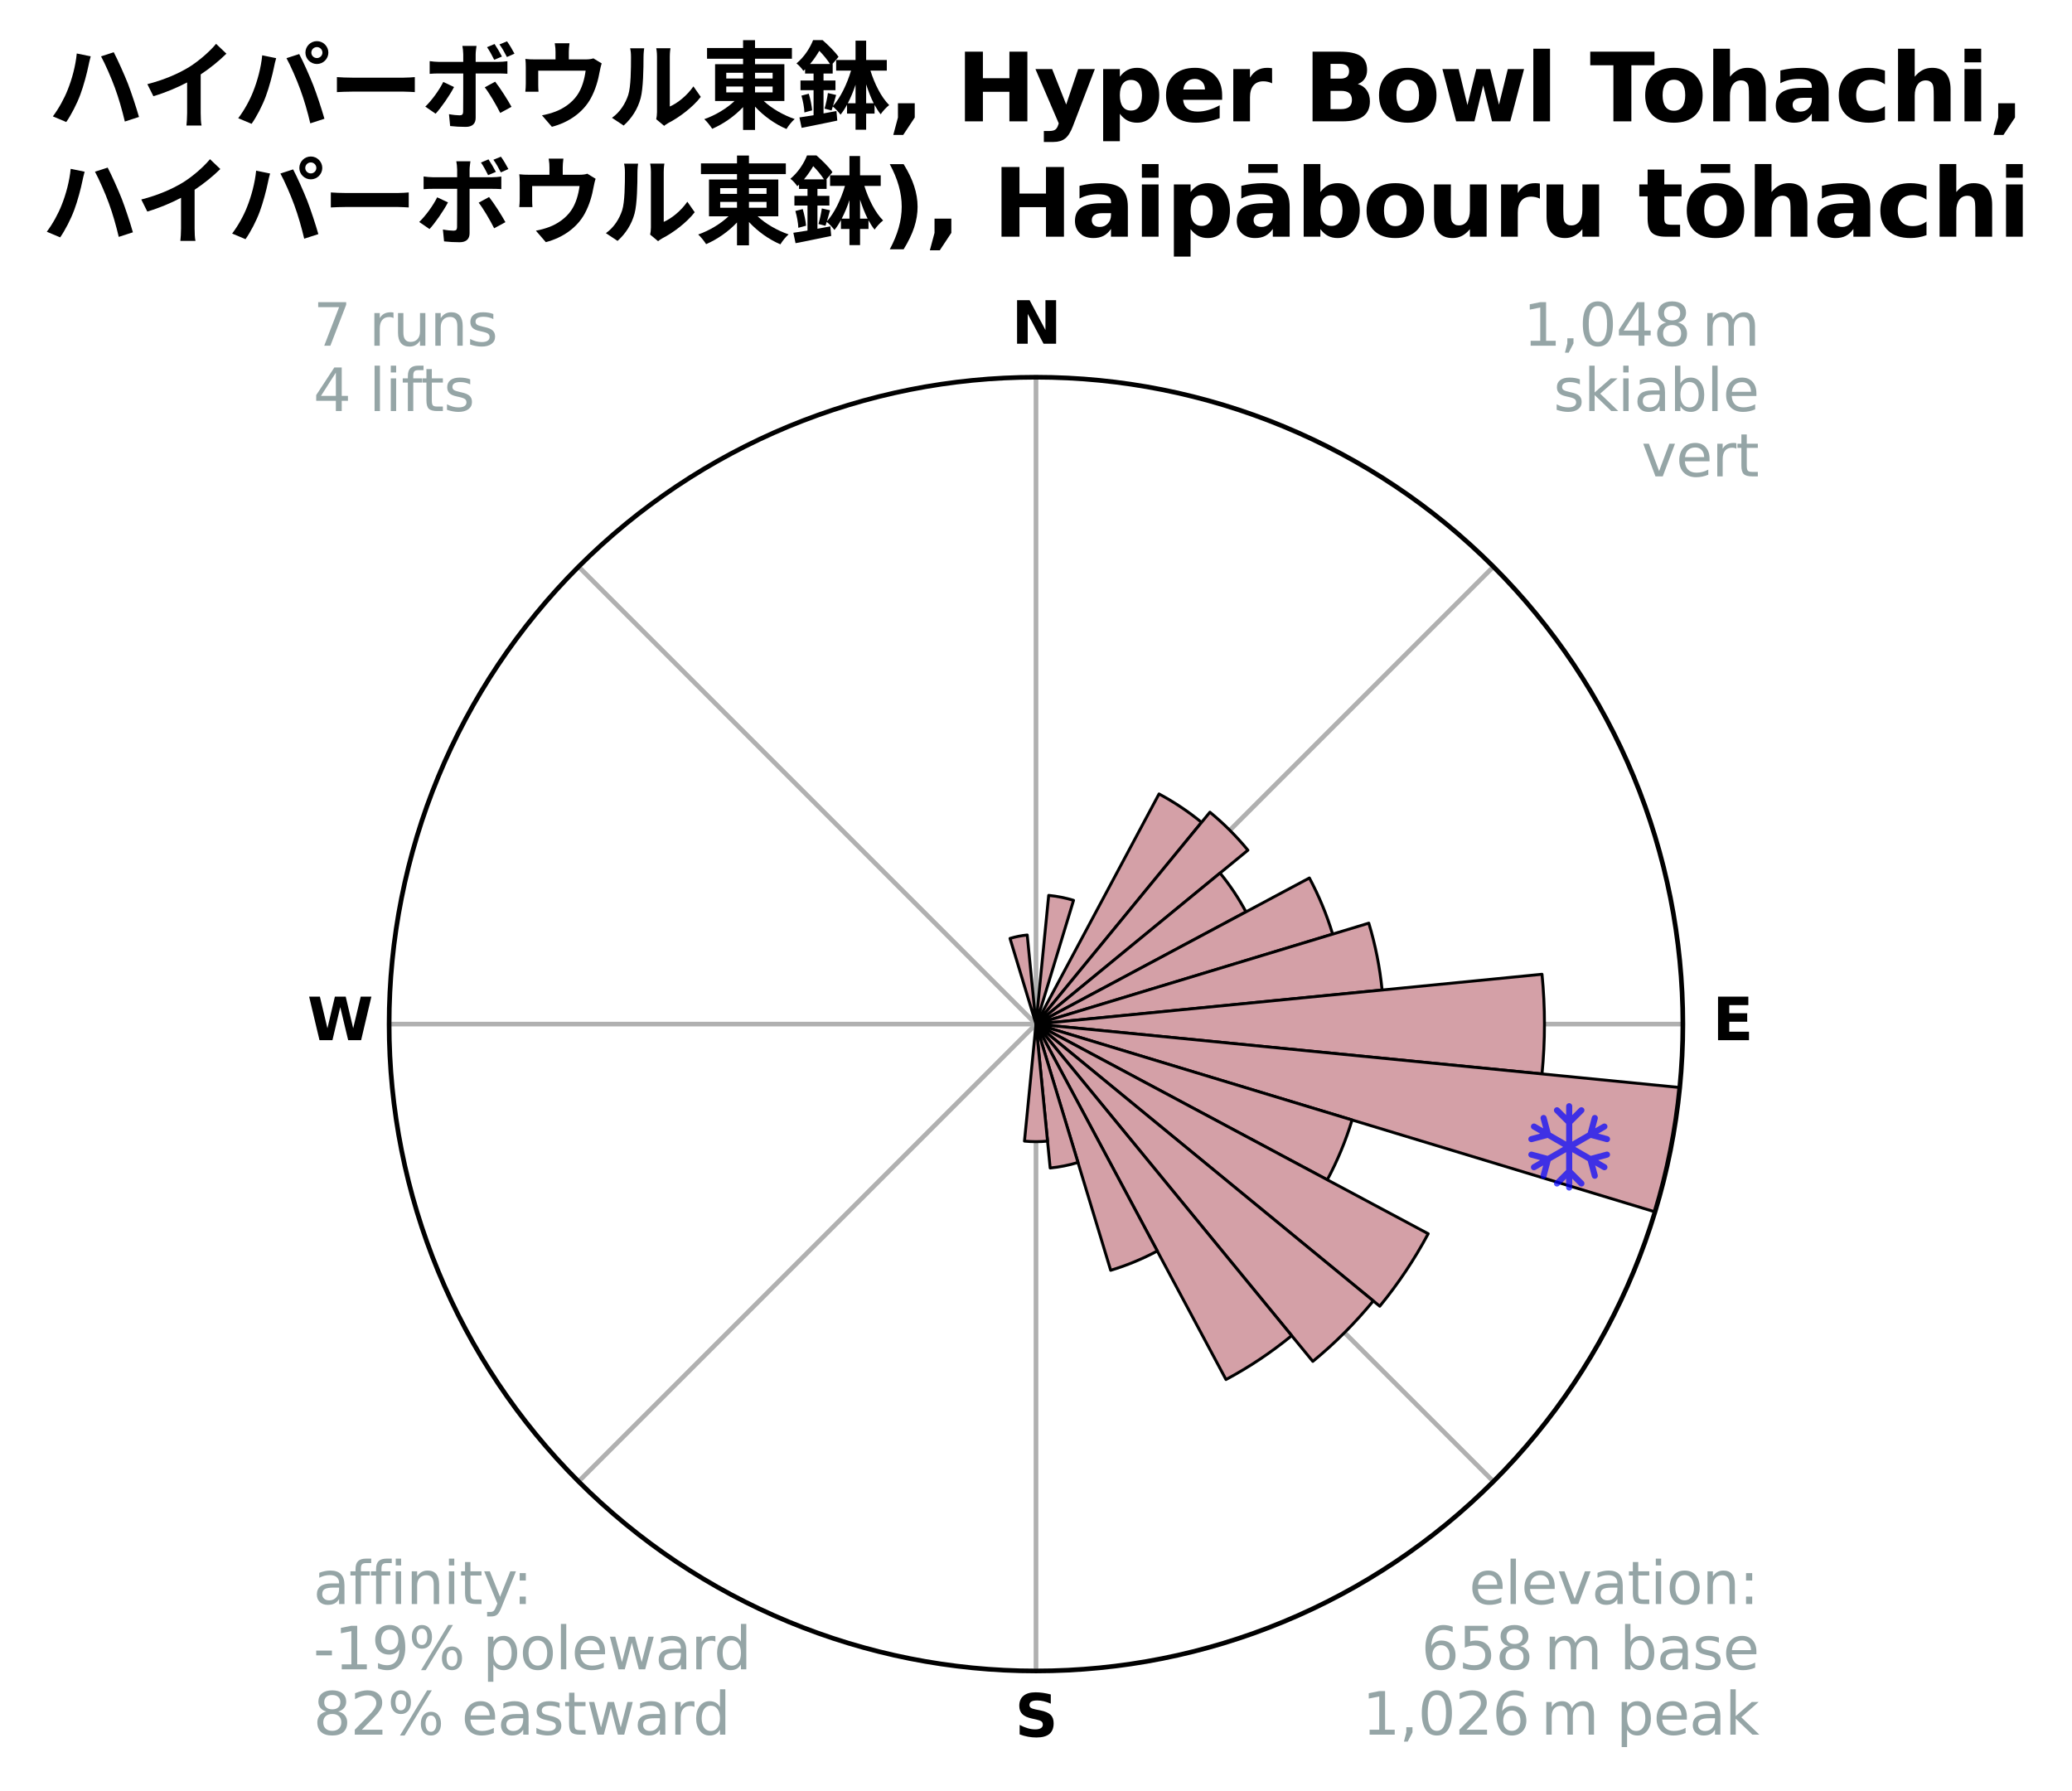 <?xml version="1.0" encoding="utf-8" standalone="no"?>
<!DOCTYPE svg PUBLIC "-//W3C//DTD SVG 1.1//EN"
  "http://www.w3.org/Graphics/SVG/1.1/DTD/svg11.dtd">
<svg xmlns:xlink="http://www.w3.org/1999/xlink" width="355.155pt" height="306.96pt" viewBox="0 0 355.155 306.96" xmlns="http://www.w3.org/2000/svg" version="1.1">
 <title>Ski Rose for ハイパーボウル東鉢, Hyper Bowl Tohachi, ハイパーボウル東鉢), Haipābouru tōhachi</title>
 <defs>
  <style type="text/css">*{stroke-linejoin: round; stroke-linecap: butt}</style>
 </defs>
 <g id="figure_1">
  <g id="patch_1">
   <path d="M 0 306.96 
L 355.155 306.96 
L 355.155 0 
L 0 0 
z
" style="fill: #ffffff"/>
  </g>
  <g id="axes_1">
   <g id="patch_2">
    <path d="M 288.457 175.541 
C 288.457 160.98 285.589 146.561 280.017 133.109 
C 274.445 119.656 266.277 107.432 255.982 97.136 
C 245.686 86.841 233.462 78.673 220.009 73.101 
C 206.557 67.529 192.138 64.66 177.577 64.66 
C 163.017 64.66 148.598 67.529 135.146 73.101 
C 121.693 78.673 109.469 86.841 99.174 97.136 
C 88.878 107.432 80.71 119.656 75.138 133.109 
C 69.566 146.561 66.698 160.98 66.698 175.541 
C 66.698 190.101 69.566 204.52 75.138 217.972 
C 80.71 231.425 88.878 243.649 99.174 253.945 
C 109.469 264.24 121.693 272.408 135.146 277.98 
C 148.598 283.552 163.017 286.421 177.577 286.421 
C 192.138 286.421 206.557 283.552 220.009 277.98 
C 233.462 272.408 245.686 264.24 255.982 253.945 
C 266.277 243.649 274.445 231.425 280.017 217.972 
C 285.589 204.52 288.457 190.101 288.457 175.541 
M 177.577 175.541 
C 177.577 175.541 177.577 175.541 177.577 175.541 
C 177.577 175.541 177.577 175.541 177.577 175.541 
C 177.577 175.541 177.577 175.541 177.577 175.541 
C 177.577 175.541 177.577 175.541 177.577 175.541 
C 177.577 175.541 177.577 175.541 177.577 175.541 
C 177.577 175.541 177.577 175.541 177.577 175.541 
C 177.577 175.541 177.577 175.541 177.577 175.541 
C 177.577 175.541 177.577 175.541 177.577 175.541 
C 177.577 175.541 177.577 175.541 177.577 175.541 
C 177.577 175.541 177.577 175.541 177.577 175.541 
C 177.577 175.541 177.577 175.541 177.577 175.541 
C 177.577 175.541 177.577 175.541 177.577 175.541 
C 177.577 175.541 177.577 175.541 177.577 175.541 
C 177.577 175.541 177.577 175.541 177.577 175.541 
C 177.577 175.541 177.577 175.541 177.577 175.541 
C 177.577 175.541 177.577 175.541 177.577 175.541 
z
" style="fill: #ffffff"/>
   </g>
   <g id="matplotlib.axis_1">
    <g id="xtick_1">
     <g id="line2d_1">
      <path d="M 177.577 175.541 
L 177.577 64.66 
" clip-path="url(#pc91270fc1a)" style="fill: none; stroke: #b0b0b0; stroke-width: 0.8; stroke-linecap: square"/>
     </g>
     <g id="text_1">
      <!-- N -->
      <g transform="translate(173.393 58.92) scale(0.1 -0.1)">
       <defs>
        <path id="DejaVuSans-Bold-4e" d="M 588 4666 
L 1931 4666 
L 3628 1466 
L 3628 4666 
L 4769 4666 
L 4769 0 
L 3425 0 
L 1728 3200 
L 1728 0 
L 588 0 
L 588 4666 
z
" transform="scale(0.016)"/>
       </defs>
       <use xlink:href="#DejaVuSans-Bold-4e"/>
      </g>
     </g>
    </g>
    <g id="xtick_2">
     <g id="line2d_2">
      <path d="M 177.577 175.541 
L 255.982 97.136 
" clip-path="url(#pc91270fc1a)" style="fill: none; stroke: #b0b0b0; stroke-width: 0.8; stroke-linecap: square"/>
     </g>
    </g>
    <g id="xtick_3">
     <g id="line2d_3">
      <path d="M 177.577 175.541 
L 288.457 175.541 
" clip-path="url(#pc91270fc1a)" style="fill: none; stroke: #b0b0b0; stroke-width: 0.8; stroke-linecap: square"/>
     </g>
     <g id="text_2">
      <!-- E -->
      <g transform="translate(293.542 178.3) scale(0.1 -0.1)">
       <defs>
        <path id="DejaVuSans-Bold-45" d="M 588 4666 
L 3834 4666 
L 3834 3756 
L 1791 3756 
L 1791 2888 
L 3713 2888 
L 3713 1978 
L 1791 1978 
L 1791 909 
L 3903 909 
L 3903 0 
L 588 0 
L 588 4666 
z
" transform="scale(0.016)"/>
       </defs>
       <use xlink:href="#DejaVuSans-Bold-45"/>
      </g>
     </g>
    </g>
    <g id="xtick_4">
     <g id="line2d_4">
      <path d="M 177.577 175.541 
L 255.982 253.945 
" clip-path="url(#pc91270fc1a)" style="fill: none; stroke: #b0b0b0; stroke-width: 0.8; stroke-linecap: square"/>
     </g>
    </g>
    <g id="xtick_5">
     <g id="line2d_5">
      <path d="M 177.577 175.541 
L 177.577 286.421 
" clip-path="url(#pc91270fc1a)" style="fill: none; stroke: #b0b0b0; stroke-width: 0.8; stroke-linecap: square"/>
     </g>
     <g id="text_3">
      <!-- S -->
      <g transform="translate(173.977 297.68) scale(0.1 -0.1)">
       <defs>
        <path id="DejaVuSans-Bold-53" d="M 3834 4519 
L 3834 3531 
Q 3450 3703 3084 3790 
Q 2719 3878 2394 3878 
Q 1963 3878 1756 3759 
Q 1550 3641 1550 3391 
Q 1550 3203 1689 3098 
Q 1828 2994 2194 2919 
L 2706 2816 
Q 3484 2659 3812 2340 
Q 4141 2022 4141 1434 
Q 4141 663 3683 286 
Q 3225 -91 2284 -91 
Q 1841 -91 1394 -6 
Q 947 78 500 244 
L 500 1259 
Q 947 1022 1364 901 
Q 1781 781 2169 781 
Q 2563 781 2772 912 
Q 2981 1044 2981 1288 
Q 2981 1506 2839 1625 
Q 2697 1744 2272 1838 
L 1806 1941 
Q 1106 2091 782 2419 
Q 459 2747 459 3303 
Q 459 4000 909 4375 
Q 1359 4750 2203 4750 
Q 2588 4750 2994 4692 
Q 3400 4634 3834 4519 
z
" transform="scale(0.016)"/>
       </defs>
       <use xlink:href="#DejaVuSans-Bold-53"/>
      </g>
     </g>
    </g>
    <g id="xtick_6">
     <g id="line2d_6">
      <path d="M 177.577 175.541 
L 99.174 253.945 
" clip-path="url(#pc91270fc1a)" style="fill: none; stroke: #b0b0b0; stroke-width: 0.8; stroke-linecap: square"/>
     </g>
    </g>
    <g id="xtick_7">
     <g id="line2d_7">
      <path d="M 177.577 175.541 
L 66.698 175.541 
" clip-path="url(#pc91270fc1a)" style="fill: none; stroke: #b0b0b0; stroke-width: 0.8; stroke-linecap: square"/>
     </g>
     <g id="text_4">
      <!-- W -->
      <g transform="translate(52.683 178.3) scale(0.1 -0.1)">
       <defs>
        <path id="DejaVuSans-Bold-57" d="M 191 4666 
L 1344 4666 
L 2150 1275 
L 2950 4666 
L 4109 4666 
L 4909 1275 
L 5716 4666 
L 6859 4666 
L 5759 0 
L 4372 0 
L 3525 3547 
L 2688 0 
L 1300 0 
L 191 4666 
z
" transform="scale(0.016)"/>
       </defs>
       <use xlink:href="#DejaVuSans-Bold-57"/>
      </g>
     </g>
    </g>
    <g id="xtick_8">
     <g id="line2d_8">
      <path d="M 177.577 175.541 
L 99.174 97.136 
" clip-path="url(#pc91270fc1a)" style="fill: none; stroke: #b0b0b0; stroke-width: 0.8; stroke-linecap: square"/>
     </g>
    </g>
   </g>
   <g id="matplotlib.axis_2"/>
   <g id="patch_3">
    <path d="M 177.577 175.541 
C 177.577 175.541 177.577 175.541 177.577 175.541 
C 177.577 175.541 177.577 175.541 177.577 175.541 
L 177.577 175.541 
C 177.577 175.541 177.577 175.541 177.577 175.541 
C 177.577 175.541 177.577 175.541 177.577 175.541 
z
" clip-path="url(#pc91270fc1a)" style="fill: #d4a0a7; stroke: #000000; stroke-width: 0.5; stroke-linejoin: miter"/>
   </g>
   <g id="patch_4">
    <path d="M 177.577 175.541 
C 177.577 175.541 177.577 175.541 177.577 175.541 
C 177.577 175.541 177.577 175.541 177.577 175.541 
L 184.013 154.325 
C 183.319 154.114 182.614 153.938 181.903 153.796 
C 181.191 153.655 180.473 153.548 179.751 153.477 
z
" clip-path="url(#pc91270fc1a)" style="fill: #d4a0a7; stroke: #000000; stroke-width: 0.5; stroke-linejoin: miter"/>
   </g>
   <g id="patch_5">
    <path d="M 177.577 175.541 
C 177.577 175.541 177.577 175.541 177.577 175.541 
C 177.577 175.541 177.577 175.541 177.577 175.541 
L 177.577 175.541 
C 177.577 175.541 177.577 175.541 177.577 175.541 
C 177.577 175.541 177.577 175.541 177.577 175.541 
z
" clip-path="url(#pc91270fc1a)" style="fill: #d4a0a7; stroke: #000000; stroke-width: 0.5; stroke-linejoin: miter"/>
   </g>
   <g id="patch_6">
    <path d="M 177.577 175.541 
C 177.577 175.541 177.577 175.541 177.577 175.541 
C 177.577 175.541 177.577 175.541 177.577 175.541 
L 205.955 140.963 
C 204.823 140.034 203.646 139.161 202.429 138.348 
C 201.211 137.535 199.955 136.781 198.664 136.091 
z
" clip-path="url(#pc91270fc1a)" style="fill: #d4a0a7; stroke: #000000; stroke-width: 0.5; stroke-linejoin: miter"/>
   </g>
   <g id="patch_7">
    <path d="M 177.577 175.541 
C 177.577 175.541 177.577 175.541 177.577 175.541 
C 177.577 175.541 177.577 175.541 177.577 175.541 
L 213.9 145.731 
C 212.924 144.543 211.891 143.402 210.803 142.315 
C 209.716 141.227 208.575 140.194 207.387 139.218 
z
" clip-path="url(#pc91270fc1a)" style="fill: #d4a0a7; stroke: #000000; stroke-width: 0.5; stroke-linejoin: miter"/>
   </g>
   <g id="patch_8">
    <path d="M 177.577 175.541 
C 177.577 175.541 177.577 175.541 177.577 175.541 
C 177.577 175.541 177.577 175.541 177.577 175.541 
L 213.567 156.304 
C 212.937 155.126 212.25 153.98 211.508 152.869 
C 210.766 151.758 209.97 150.685 209.122 149.652 
z
" clip-path="url(#pc91270fc1a)" style="fill: #d4a0a7; stroke: #000000; stroke-width: 0.5; stroke-linejoin: miter"/>
   </g>
   <g id="patch_9">
    <path d="M 177.577 175.541 
C 177.577 175.541 177.577 175.541 177.577 175.541 
C 177.577 175.541 177.577 175.541 177.577 175.541 
L 228.424 160.117 
C 227.919 158.452 227.332 156.814 226.667 155.207 
C 226.001 153.6 225.257 152.027 224.438 150.493 
z
" clip-path="url(#pc91270fc1a)" style="fill: #d4a0a7; stroke: #000000; stroke-width: 0.5; stroke-linejoin: miter"/>
   </g>
   <g id="patch_10">
    <path d="M 177.577 175.541 
C 177.577 175.541 177.577 175.541 177.577 175.541 
C 177.577 175.541 177.577 175.541 177.577 175.541 
L 236.901 169.698 
C 236.71 167.756 236.423 165.825 236.042 163.911 
C 235.662 161.997 235.187 160.104 234.621 158.237 
z
" clip-path="url(#pc91270fc1a)" style="fill: #d4a0a7; stroke: #000000; stroke-width: 0.5; stroke-linejoin: miter"/>
   </g>
   <g id="patch_11">
    <path d="M 177.577 175.541 
C 177.577 175.541 177.577 175.541 177.577 175.541 
C 177.577 175.541 177.577 175.541 177.577 175.541 
L 264.311 184.083 
C 264.591 181.244 264.731 178.393 264.731 175.541 
C 264.731 172.688 264.591 169.837 264.311 166.998 
z
" clip-path="url(#pc91270fc1a)" style="fill: #d4a0a7; stroke: #000000; stroke-width: 0.5; stroke-linejoin: miter"/>
   </g>
   <g id="patch_12">
    <path d="M 177.577 175.541 
C 177.577 175.541 177.577 175.541 177.577 175.541 
C 177.577 175.541 177.577 175.541 177.577 175.541 
L 283.683 207.727 
C 284.737 204.254 285.619 200.732 286.327 197.172 
C 287.035 193.613 287.568 190.02 287.924 186.409 
z
" clip-path="url(#pc91270fc1a)" style="fill: #d4a0a7; stroke: #000000; stroke-width: 0.5; stroke-linejoin: miter"/>
   </g>
   <g id="patch_13">
    <path d="M 177.577 175.541 
C 177.577 175.541 177.577 175.541 177.577 175.541 
C 177.577 175.541 177.577 175.541 177.577 175.541 
L 227.507 202.228 
C 228.38 200.594 229.173 198.918 229.882 197.206 
C 230.591 195.494 231.216 193.748 231.754 191.975 
z
" clip-path="url(#pc91270fc1a)" style="fill: #d4a0a7; stroke: #000000; stroke-width: 0.5; stroke-linejoin: miter"/>
   </g>
   <g id="patch_14">
    <path d="M 177.577 175.541 
C 177.577 175.541 177.577 175.541 177.577 175.541 
C 177.577 175.541 177.577 175.541 177.577 175.541 
L 236.5 223.897 
C 238.083 221.969 239.57 219.963 240.956 217.889 
C 242.343 215.814 243.626 213.673 244.802 211.473 
z
" clip-path="url(#pc91270fc1a)" style="fill: #d4a0a7; stroke: #000000; stroke-width: 0.5; stroke-linejoin: miter"/>
   </g>
   <g id="patch_15">
    <path d="M 177.577 175.541 
C 177.577 175.541 177.577 175.541 177.577 175.541 
C 177.577 175.541 177.577 175.541 177.577 175.541 
L 225.025 233.355 
C 226.917 231.802 228.732 230.157 230.463 228.426 
C 232.194 226.695 233.839 224.88 235.392 222.988 
z
" clip-path="url(#pc91270fc1a)" style="fill: #d4a0a7; stroke: #000000; stroke-width: 0.5; stroke-linejoin: miter"/>
   </g>
   <g id="patch_16">
    <path d="M 177.577 175.541 
C 177.577 175.541 177.577 175.541 177.577 175.541 
C 177.577 175.541 177.577 175.541 177.577 175.541 
L 210.143 236.466 
C 212.137 235.4 214.078 234.237 215.958 232.981 
C 217.838 231.725 219.655 230.377 221.403 228.942 
z
" clip-path="url(#pc91270fc1a)" style="fill: #d4a0a7; stroke: #000000; stroke-width: 0.5; stroke-linejoin: miter"/>
   </g>
   <g id="patch_17">
    <path d="M 177.577 175.541 
C 177.577 175.541 177.577 175.541 177.577 175.541 
C 177.577 175.541 177.577 175.541 177.577 175.541 
L 190.38 217.744 
C 191.761 217.325 193.121 216.838 194.455 216.286 
C 195.788 215.733 197.094 215.116 198.367 214.435 
z
" clip-path="url(#pc91270fc1a)" style="fill: #d4a0a7; stroke: #000000; stroke-width: 0.5; stroke-linejoin: miter"/>
   </g>
   <g id="patch_18">
    <path d="M 177.577 175.541 
C 177.577 175.541 177.577 175.541 177.577 175.541 
C 177.577 175.541 177.577 175.541 177.577 175.541 
L 180.007 200.206 
C 180.814 200.126 181.617 200.007 182.413 199.849 
C 183.208 199.69 183.996 199.493 184.772 199.258 
z
" clip-path="url(#pc91270fc1a)" style="fill: #d4a0a7; stroke: #000000; stroke-width: 0.5; stroke-linejoin: miter"/>
   </g>
   <g id="patch_19">
    <path d="M 177.577 175.541 
C 177.577 175.541 177.577 175.541 177.577 175.541 
C 177.577 175.541 177.577 175.541 177.577 175.541 
L 175.602 195.597 
C 176.259 195.662 176.918 195.694 177.577 195.694 
C 178.237 195.694 178.896 195.662 179.553 195.597 
z
" clip-path="url(#pc91270fc1a)" style="fill: #d4a0a7; stroke: #000000; stroke-width: 0.5; stroke-linejoin: miter"/>
   </g>
   <g id="patch_20">
    <path d="M 177.577 175.541 
C 177.577 175.541 177.577 175.541 177.577 175.541 
C 177.577 175.541 177.577 175.541 177.577 175.541 
L 177.577 175.541 
C 177.577 175.541 177.577 175.541 177.577 175.541 
C 177.577 175.541 177.577 175.541 177.577 175.541 
z
" clip-path="url(#pc91270fc1a)" style="fill: #d4a0a7; stroke: #000000; stroke-width: 0.5; stroke-linejoin: miter"/>
   </g>
   <g id="patch_21">
    <path d="M 177.577 175.541 
C 177.577 175.541 177.577 175.541 177.577 175.541 
C 177.577 175.541 177.577 175.541 177.577 175.541 
L 177.577 175.541 
C 177.577 175.541 177.577 175.541 177.577 175.541 
C 177.577 175.541 177.577 175.541 177.577 175.541 
z
" clip-path="url(#pc91270fc1a)" style="fill: #d4a0a7; stroke: #000000; stroke-width: 0.5; stroke-linejoin: miter"/>
   </g>
   <g id="patch_22">
    <path d="M 177.577 175.541 
C 177.577 175.541 177.577 175.541 177.577 175.541 
C 177.577 175.541 177.577 175.541 177.577 175.541 
L 177.577 175.541 
C 177.577 175.541 177.577 175.541 177.577 175.541 
C 177.577 175.541 177.577 175.541 177.577 175.541 
z
" clip-path="url(#pc91270fc1a)" style="fill: #d4a0a7; stroke: #000000; stroke-width: 0.5; stroke-linejoin: miter"/>
   </g>
   <g id="patch_23">
    <path d="M 177.577 175.541 
C 177.577 175.541 177.577 175.541 177.577 175.541 
C 177.577 175.541 177.577 175.541 177.577 175.541 
L 177.577 175.541 
C 177.577 175.541 177.577 175.541 177.577 175.541 
C 177.577 175.541 177.577 175.541 177.577 175.541 
z
" clip-path="url(#pc91270fc1a)" style="fill: #d4a0a7; stroke: #000000; stroke-width: 0.5; stroke-linejoin: miter"/>
   </g>
   <g id="patch_24">
    <path d="M 177.577 175.541 
C 177.577 175.541 177.577 175.541 177.577 175.541 
C 177.577 175.541 177.577 175.541 177.577 175.541 
L 177.577 175.541 
C 177.577 175.541 177.577 175.541 177.577 175.541 
C 177.577 175.541 177.577 175.541 177.577 175.541 
z
" clip-path="url(#pc91270fc1a)" style="fill: #d4a0a7; stroke: #000000; stroke-width: 0.5; stroke-linejoin: miter"/>
   </g>
   <g id="patch_25">
    <path d="M 177.577 175.541 
C 177.577 175.541 177.577 175.541 177.577 175.541 
C 177.577 175.541 177.577 175.541 177.577 175.541 
L 177.577 175.541 
C 177.577 175.541 177.577 175.541 177.577 175.541 
C 177.577 175.541 177.577 175.541 177.577 175.541 
z
" clip-path="url(#pc91270fc1a)" style="fill: #d4a0a7; stroke: #000000; stroke-width: 0.5; stroke-linejoin: miter"/>
   </g>
   <g id="patch_26">
    <path d="M 177.577 175.541 
C 177.577 175.541 177.577 175.541 177.577 175.541 
C 177.577 175.541 177.577 175.541 177.577 175.541 
L 177.577 175.541 
C 177.577 175.541 177.577 175.541 177.577 175.541 
C 177.577 175.541 177.577 175.541 177.577 175.541 
z
" clip-path="url(#pc91270fc1a)" style="fill: #d4a0a7; stroke: #000000; stroke-width: 0.5; stroke-linejoin: miter"/>
   </g>
   <g id="patch_27">
    <path d="M 177.577 175.541 
C 177.577 175.541 177.577 175.541 177.577 175.541 
C 177.577 175.541 177.577 175.541 177.577 175.541 
L 177.577 175.541 
C 177.577 175.541 177.577 175.541 177.577 175.541 
C 177.577 175.541 177.577 175.541 177.577 175.541 
z
" clip-path="url(#pc91270fc1a)" style="fill: #d4a0a7; stroke: #000000; stroke-width: 0.5; stroke-linejoin: miter"/>
   </g>
   <g id="patch_28">
    <path d="M 177.577 175.541 
C 177.577 175.541 177.577 175.541 177.577 175.541 
C 177.577 175.541 177.577 175.541 177.577 175.541 
L 177.577 175.541 
C 177.577 175.541 177.577 175.541 177.577 175.541 
C 177.577 175.541 177.577 175.541 177.577 175.541 
z
" clip-path="url(#pc91270fc1a)" style="fill: #d4a0a7; stroke: #000000; stroke-width: 0.5; stroke-linejoin: miter"/>
   </g>
   <g id="patch_29">
    <path d="M 177.577 175.541 
C 177.577 175.541 177.577 175.541 177.577 175.541 
C 177.577 175.541 177.577 175.541 177.577 175.541 
L 177.577 175.541 
C 177.577 175.541 177.577 175.541 177.577 175.541 
C 177.577 175.541 177.577 175.541 177.577 175.541 
z
" clip-path="url(#pc91270fc1a)" style="fill: #d4a0a7; stroke: #000000; stroke-width: 0.5; stroke-linejoin: miter"/>
   </g>
   <g id="patch_30">
    <path d="M 177.577 175.541 
C 177.577 175.541 177.577 175.541 177.577 175.541 
C 177.577 175.541 177.577 175.541 177.577 175.541 
L 177.577 175.541 
C 177.577 175.541 177.577 175.541 177.577 175.541 
C 177.577 175.541 177.577 175.541 177.577 175.541 
z
" clip-path="url(#pc91270fc1a)" style="fill: #d4a0a7; stroke: #000000; stroke-width: 0.5; stroke-linejoin: miter"/>
   </g>
   <g id="patch_31">
    <path d="M 177.577 175.541 
C 177.577 175.541 177.577 175.541 177.577 175.541 
C 177.577 175.541 177.577 175.541 177.577 175.541 
L 177.577 175.541 
C 177.577 175.541 177.577 175.541 177.577 175.541 
C 177.577 175.541 177.577 175.541 177.577 175.541 
z
" clip-path="url(#pc91270fc1a)" style="fill: #d4a0a7; stroke: #000000; stroke-width: 0.5; stroke-linejoin: miter"/>
   </g>
   <g id="patch_32">
    <path d="M 177.577 175.541 
C 177.577 175.541 177.577 175.541 177.577 175.541 
C 177.577 175.541 177.577 175.541 177.577 175.541 
L 177.577 175.541 
C 177.577 175.541 177.577 175.541 177.577 175.541 
C 177.577 175.541 177.577 175.541 177.577 175.541 
z
" clip-path="url(#pc91270fc1a)" style="fill: #d4a0a7; stroke: #000000; stroke-width: 0.5; stroke-linejoin: miter"/>
   </g>
   <g id="patch_33">
    <path d="M 177.577 175.541 
C 177.577 175.541 177.577 175.541 177.577 175.541 
C 177.577 175.541 177.577 175.541 177.577 175.541 
L 177.577 175.541 
C 177.577 175.541 177.577 175.541 177.577 175.541 
C 177.577 175.541 177.577 175.541 177.577 175.541 
z
" clip-path="url(#pc91270fc1a)" style="fill: #d4a0a7; stroke: #000000; stroke-width: 0.5; stroke-linejoin: miter"/>
   </g>
   <g id="patch_34">
    <path d="M 177.577 175.541 
C 177.577 175.541 177.577 175.541 177.577 175.541 
C 177.577 175.541 177.577 175.541 177.577 175.541 
L 176.073 160.269 
C 175.573 160.318 175.076 160.392 174.584 160.49 
C 174.091 160.588 173.604 160.71 173.123 160.856 
z
" clip-path="url(#pc91270fc1a)" style="fill: #d4a0a7; stroke: #000000; stroke-width: 0.5; stroke-linejoin: miter"/>
   </g>
   <g id="PathCollection_1">
    <defs>
     <path id="m7f5e80cc89" d="M 0.194 7.414 
L 0.194 7.414 
C 0.055 7.414 -0.078 7.359 -0.176 7.261 
C -0.274 7.163 -0.33 7.03 -0.33 6.891 
L -0.33 5.365 
L -1.528 6.564 
L -1.528 6.564 
C -1.577 6.613 -1.635 6.651 -1.698 6.678 
C -1.762 6.704 -1.83 6.718 -1.899 6.718 
C -1.968 6.718 -2.036 6.704 -2.1 6.678 
C -2.163 6.651 -2.221 6.613 -2.27 6.564 
L -2.27 6.564 
C -2.318 6.515 -2.357 6.458 -2.383 6.394 
C -2.41 6.33 -2.423 6.262 -2.423 6.193 
C -2.423 6.124 -2.41 6.056 -2.383 5.993 
C -2.357 5.929 -2.318 5.871 -2.27 5.823 
L -0.33 3.884 
L -0.33 0.821 
L -2.981 2.352 
L -3.692 5.001 
L -3.692 5.001 
C -3.728 5.135 -3.815 5.25 -3.935 5.319 
C -4.055 5.389 -4.198 5.408 -4.332 5.372 
L -4.332 5.372 
C -4.466 5.336 -4.581 5.249 -4.65 5.129 
C -4.719 5.009 -4.738 4.866 -4.703 4.732 
L -4.263 3.093 
L -5.586 3.856 
L -5.586 3.856 
C -5.645 3.89 -5.711 3.913 -5.779 3.922 
C -5.847 3.931 -5.916 3.926 -5.983 3.909 
C -6.049 3.891 -6.111 3.86 -6.166 3.818 
C -6.221 3.777 -6.266 3.724 -6.301 3.665 
L -6.301 3.665 
C -6.335 3.605 -6.358 3.54 -6.367 3.471 
C -6.375 3.403 -6.371 3.334 -6.353 3.267 
C -6.335 3.201 -6.304 3.139 -6.263 3.084 
C -6.221 3.03 -6.168 2.984 -6.109 2.95 
L -4.786 2.187 
L -6.425 1.747 
L -6.425 1.747 
C -6.559 1.711 -6.673 1.623 -6.743 1.503 
C -6.812 1.383 -6.831 1.24 -6.795 1.106 
L -6.795 1.106 
C -6.777 1.04 -6.747 0.978 -6.705 0.923 
C -6.663 0.869 -6.611 0.823 -6.551 0.789 
C -6.491 0.754 -6.426 0.732 -6.357 0.723 
C -6.289 0.715 -6.22 0.719 -6.154 0.737 
L -3.505 1.447 
L -0.852 -0.085 
L -3.504 -1.616 
L -6.154 -0.906 
L -6.154 -0.906 
C -6.22 -0.888 -6.289 -0.883 -6.358 -0.892 
C -6.426 -0.901 -6.492 -0.924 -6.551 -0.958 
C -6.611 -0.992 -6.663 -1.038 -6.705 -1.093 
C -6.747 -1.148 -6.778 -1.21 -6.795 -1.276 
L -6.795 -1.276 
C -6.831 -1.41 -6.812 -1.553 -6.743 -1.673 
C -6.673 -1.793 -6.559 -1.881 -6.425 -1.917 
L -4.786 -2.355 
L -6.109 -3.12 
L -6.109 -3.12 
C -6.229 -3.189 -6.316 -3.303 -6.352 -3.437 
C -6.388 -3.571 -6.37 -3.713 -6.301 -3.834 
L -6.301 -3.834 
C -6.266 -3.893 -6.221 -3.945 -6.166 -3.987 
C -6.112 -4.029 -6.049 -4.06 -5.983 -4.078 
C -5.917 -4.096 -5.847 -4.1 -5.779 -4.091 
C -5.711 -4.082 -5.645 -4.06 -5.586 -4.026 
L -4.263 -3.261 
L -4.703 -4.9 
L -4.703 -4.9 
C -4.738 -5.034 -4.719 -5.177 -4.65 -5.297 
C -4.581 -5.417 -4.466 -5.505 -4.332 -5.541 
L -4.332 -5.541 
C -4.198 -5.576 -4.056 -5.558 -3.936 -5.488 
C -3.816 -5.419 -3.728 -5.305 -3.692 -5.171 
L -2.982 -2.522 
L -0.329 -0.99 
L -0.329 -4.052 
L -2.269 -5.992 
L -2.269 -5.992 
C -2.318 -6.04 -2.357 -6.098 -2.383 -6.162 
C -2.41 -6.225 -2.423 -6.293 -2.423 -6.362 
C -2.423 -6.431 -2.41 -6.499 -2.383 -6.563 
C -2.357 -6.626 -2.318 -6.684 -2.269 -6.733 
L -2.269 -6.733 
C -2.221 -6.782 -2.163 -6.82 -2.1 -6.847 
C -2.036 -6.873 -1.968 -6.887 -1.899 -6.887 
C -1.83 -6.887 -1.762 -6.873 -1.698 -6.847 
C -1.635 -6.82 -1.577 -6.782 -1.528 -6.733 
L -0.329 -5.534 
L -0.329 -7.06 
L -0.329 -7.06 
C -0.329 -7.198 -0.274 -7.332 -0.176 -7.43 
C -0.078 -7.528 0.055 -7.583 0.194 -7.583 
L 0.194 -7.583 
C 0.332 -7.583 0.466 -7.528 0.564 -7.43 
C 0.662 -7.332 0.717 -7.198 0.717 -7.06 
L 0.717 -5.534 
L 1.916 -6.733 
L 1.916 -6.733 
C 1.964 -6.782 2.022 -6.82 2.086 -6.847 
C 2.149 -6.873 2.218 -6.887 2.286 -6.887 
C 2.355 -6.887 2.423 -6.873 2.487 -6.847 
C 2.551 -6.82 2.608 -6.782 2.657 -6.733 
L 2.657 -6.733 
C 2.706 -6.684 2.744 -6.626 2.771 -6.563 
C 2.797 -6.499 2.811 -6.431 2.811 -6.362 
C 2.811 -6.293 2.797 -6.225 2.771 -6.162 
C 2.744 -6.098 2.706 -6.04 2.657 -5.992 
L 0.717 -4.052 
L 0.717 -0.991 
L 3.369 -2.523 
L 4.079 -5.171 
L 4.079 -5.171 
C 4.115 -5.305 4.203 -5.419 4.323 -5.488 
C 4.443 -5.558 4.586 -5.576 4.72 -5.541 
L 4.72 -5.541 
C 4.854 -5.505 4.968 -5.417 5.038 -5.297 
C 5.107 -5.177 5.126 -5.034 5.09 -4.9 
L 4.65 -3.263 
L 5.973 -4.026 
L 5.973 -4.026 
C 6.033 -4.06 6.098 -4.082 6.167 -4.091 
C 6.235 -4.1 6.304 -4.096 6.37 -4.078 
C 6.437 -4.06 6.499 -4.029 6.554 -3.987 
C 6.608 -3.945 6.654 -3.893 6.688 -3.833 
L 6.688 -3.833 
C 6.757 -3.713 6.776 -3.571 6.74 -3.437 
C 6.704 -3.303 6.616 -3.189 6.496 -3.12 
L 5.173 -2.355 
L 6.812 -1.917 
L 6.812 -1.917 
C 6.946 -1.881 7.061 -1.793 7.13 -1.673 
C 7.2 -1.553 7.219 -1.41 7.183 -1.276 
L 7.183 -1.276 
C 7.165 -1.21 7.134 -1.147 7.093 -1.093 
C 7.051 -1.038 6.998 -0.992 6.939 -0.958 
C 6.879 -0.923 6.813 -0.901 6.745 -0.892 
C 6.677 -0.883 6.608 -0.888 6.541 -0.906 
L 3.891 -1.616 
L 1.239 -0.085 
L 3.893 1.447 
L 6.541 0.737 
L 6.541 0.737 
C 6.675 0.701 6.818 0.72 6.938 0.789 
C 7.058 0.859 7.145 0.973 7.181 1.106 
L 7.181 1.106 
C 7.217 1.24 7.198 1.383 7.129 1.503 
C 7.06 1.623 6.946 1.711 6.812 1.747 
L 5.173 2.187 
L 6.496 2.95 
L 6.496 2.95 
C 6.556 2.984 6.608 3.03 6.65 3.085 
C 6.691 3.139 6.722 3.201 6.74 3.268 
C 6.758 3.334 6.762 3.404 6.753 3.472 
C 6.744 3.54 6.721 3.606 6.687 3.665 
L 6.687 3.665 
C 6.617 3.785 6.503 3.872 6.369 3.908 
C 6.236 3.944 6.093 3.925 5.973 3.856 
L 4.65 3.091 
L 5.089 4.732 
L 5.089 4.732 
C 5.125 4.866 5.106 5.008 5.037 5.128 
C 4.967 5.248 4.853 5.336 4.72 5.372 
L 4.72 5.372 
C 4.586 5.408 4.443 5.389 4.323 5.319 
C 4.203 5.25 4.115 5.136 4.079 5.002 
L 3.368 2.352 
L 0.717 0.821 
L 0.717 3.884 
L 2.657 5.823 
L 2.657 5.823 
C 2.706 5.871 2.745 5.929 2.771 5.993 
C 2.797 6.056 2.811 6.125 2.811 6.193 
C 2.811 6.262 2.797 6.331 2.771 6.394 
C 2.745 6.458 2.706 6.515 2.657 6.564 
L 2.657 6.564 
C 2.608 6.613 2.551 6.652 2.487 6.678 
C 2.424 6.704 2.355 6.718 2.286 6.718 
C 2.218 6.718 2.149 6.704 2.086 6.678 
C 2.022 6.652 1.965 6.613 1.916 6.564 
L 0.717 5.365 
L 0.717 6.891 
L 0.717 6.891 
C 0.717 7.03 0.662 7.163 0.564 7.261 
C 0.466 7.359 0.333 7.414 0.194 7.414 
L 0.194 7.414 
z
"/>
    </defs>
    <g clip-path="url(#pc91270fc1a)">
     <use xlink:href="#m7f5e80cc89" x="268.776" y="196.671" style="fill: #0000ff; fill-opacity: 0.7"/>
    </g>
   </g>
   <g id="patch_35">
    <path d="M 177.577 64.66 
C 163.017 64.66 148.598 67.529 135.146 73.101 
C 121.693 78.673 109.469 86.841 99.174 97.136 
C 88.878 107.432 80.71 119.656 75.138 133.109 
C 69.566 146.561 66.698 160.98 66.698 175.541 
C 66.698 190.101 69.566 204.52 75.138 217.972 
C 80.71 231.425 88.878 243.649 99.174 253.945 
C 109.469 264.24 121.693 272.408 135.146 277.98 
C 148.598 283.552 163.017 286.421 177.577 286.421 
C 192.138 286.421 206.557 283.552 220.009 277.98 
C 233.462 272.408 245.686 264.24 255.982 253.945 
C 266.277 243.649 274.445 231.425 280.017 217.972 
C 285.589 204.52 288.457 190.101 288.457 175.541 
C 288.457 160.98 285.589 146.561 280.017 133.109 
C 274.445 119.656 266.277 107.432 255.982 97.136 
C 245.686 86.841 233.462 78.673 220.009 73.101 
C 206.557 67.529 192.138 64.66 177.577 64.66 
" style="fill: none; stroke: #000000; stroke-width: 0.8; stroke-linejoin: miter; stroke-linecap: square"/>
   </g>
   <g id="text_5">
    <!-- 7 runs -->
    <g style="fill: #95a5a6" transform="translate(53.699 59.261) scale(0.1 -0.1)">
     <defs>
      <path id="DejaVuSans-37" d="M 525 4666 
L 3525 4666 
L 3525 4397 
L 1831 0 
L 1172 0 
L 2766 4134 
L 525 4134 
L 525 4666 
z
" transform="scale(0.016)"/>
      <path id="DejaVuSans-20" transform="scale(0.016)"/>
      <path id="DejaVuSans-72" d="M 2631 2963 
Q 2534 3019 2420 3045 
Q 2306 3072 2169 3072 
Q 1681 3072 1420 2755 
Q 1159 2438 1159 1844 
L 1159 0 
L 581 0 
L 581 3500 
L 1159 3500 
L 1159 2956 
Q 1341 3275 1631 3429 
Q 1922 3584 2338 3584 
Q 2397 3584 2469 3576 
Q 2541 3569 2628 3553 
L 2631 2963 
z
" transform="scale(0.016)"/>
      <path id="DejaVuSans-75" d="M 544 1381 
L 544 3500 
L 1119 3500 
L 1119 1403 
Q 1119 906 1312 657 
Q 1506 409 1894 409 
Q 2359 409 2629 706 
Q 2900 1003 2900 1516 
L 2900 3500 
L 3475 3500 
L 3475 0 
L 2900 0 
L 2900 538 
Q 2691 219 2414 64 
Q 2138 -91 1772 -91 
Q 1169 -91 856 284 
Q 544 659 544 1381 
z
M 1991 3584 
L 1991 3584 
z
" transform="scale(0.016)"/>
      <path id="DejaVuSans-6e" d="M 3513 2113 
L 3513 0 
L 2938 0 
L 2938 2094 
Q 2938 2591 2744 2837 
Q 2550 3084 2163 3084 
Q 1697 3084 1428 2787 
Q 1159 2491 1159 1978 
L 1159 0 
L 581 0 
L 581 3500 
L 1159 3500 
L 1159 2956 
Q 1366 3272 1645 3428 
Q 1925 3584 2291 3584 
Q 2894 3584 3203 3211 
Q 3513 2838 3513 2113 
z
" transform="scale(0.016)"/>
      <path id="DejaVuSans-73" d="M 2834 3397 
L 2834 2853 
Q 2591 2978 2328 3040 
Q 2066 3103 1784 3103 
Q 1356 3103 1142 2972 
Q 928 2841 928 2578 
Q 928 2378 1081 2264 
Q 1234 2150 1697 2047 
L 1894 2003 
Q 2506 1872 2764 1633 
Q 3022 1394 3022 966 
Q 3022 478 2636 193 
Q 2250 -91 1575 -91 
Q 1294 -91 989 -36 
Q 684 19 347 128 
L 347 722 
Q 666 556 975 473 
Q 1284 391 1588 391 
Q 1994 391 2212 530 
Q 2431 669 2431 922 
Q 2431 1156 2273 1281 
Q 2116 1406 1581 1522 
L 1381 1569 
Q 847 1681 609 1914 
Q 372 2147 372 2553 
Q 372 3047 722 3315 
Q 1072 3584 1716 3584 
Q 2034 3584 2315 3537 
Q 2597 3491 2834 3397 
z
" transform="scale(0.016)"/>
     </defs>
     <use xlink:href="#DejaVuSans-37"/>
     <use xlink:href="#DejaVuSans-20" x="63.623"/>
     <use xlink:href="#DejaVuSans-72" x="95.41"/>
     <use xlink:href="#DejaVuSans-75" x="136.523"/>
     <use xlink:href="#DejaVuSans-6e" x="199.902"/>
     <use xlink:href="#DejaVuSans-73" x="263.281"/>
    </g>
    <!-- 4 lifts -->
    <g style="fill: #95a5a6" transform="translate(53.699 70.458) scale(0.1 -0.1)">
     <defs>
      <path id="DejaVuSans-34" d="M 2419 4116 
L 825 1625 
L 2419 1625 
L 2419 4116 
z
M 2253 4666 
L 3047 4666 
L 3047 1625 
L 3713 1625 
L 3713 1100 
L 3047 1100 
L 3047 0 
L 2419 0 
L 2419 1100 
L 313 1100 
L 313 1709 
L 2253 4666 
z
" transform="scale(0.016)"/>
      <path id="DejaVuSans-6c" d="M 603 4863 
L 1178 4863 
L 1178 0 
L 603 0 
L 603 4863 
z
" transform="scale(0.016)"/>
      <path id="DejaVuSans-69" d="M 603 3500 
L 1178 3500 
L 1178 0 
L 603 0 
L 603 3500 
z
M 603 4863 
L 1178 4863 
L 1178 4134 
L 603 4134 
L 603 4863 
z
" transform="scale(0.016)"/>
      <path id="DejaVuSans-66" d="M 2375 4863 
L 2375 4384 
L 1825 4384 
Q 1516 4384 1395 4259 
Q 1275 4134 1275 3809 
L 1275 3500 
L 2222 3500 
L 2222 3053 
L 1275 3053 
L 1275 0 
L 697 0 
L 697 3053 
L 147 3053 
L 147 3500 
L 697 3500 
L 697 3744 
Q 697 4328 969 4595 
Q 1241 4863 1831 4863 
L 2375 4863 
z
" transform="scale(0.016)"/>
      <path id="DejaVuSans-74" d="M 1172 4494 
L 1172 3500 
L 2356 3500 
L 2356 3053 
L 1172 3053 
L 1172 1153 
Q 1172 725 1289 603 
Q 1406 481 1766 481 
L 2356 481 
L 2356 0 
L 1766 0 
Q 1100 0 847 248 
Q 594 497 594 1153 
L 594 3053 
L 172 3053 
L 172 3500 
L 594 3500 
L 594 4494 
L 1172 4494 
z
" transform="scale(0.016)"/>
     </defs>
     <use xlink:href="#DejaVuSans-34"/>
     <use xlink:href="#DejaVuSans-20" x="63.623"/>
     <use xlink:href="#DejaVuSans-6c" x="95.41"/>
     <use xlink:href="#DejaVuSans-69" x="123.193"/>
     <use xlink:href="#DejaVuSans-66" x="150.977"/>
     <use xlink:href="#DejaVuSans-74" x="184.432"/>
     <use xlink:href="#DejaVuSans-73" x="223.641"/>
    </g>
   </g>
   <g id="text_6">
    <!-- 1,048 m -->
    <g style="fill: #95a5a6" transform="translate(261.09 59.261) scale(0.1 -0.1)">
     <defs>
      <path id="DejaVuSans-31" d="M 794 531 
L 1825 531 
L 1825 4091 
L 703 3866 
L 703 4441 
L 1819 4666 
L 2450 4666 
L 2450 531 
L 3481 531 
L 3481 0 
L 794 0 
L 794 531 
z
" transform="scale(0.016)"/>
      <path id="DejaVuSans-2c" d="M 750 794 
L 1409 794 
L 1409 256 
L 897 -744 
L 494 -744 
L 750 256 
L 750 794 
z
" transform="scale(0.016)"/>
      <path id="DejaVuSans-30" d="M 2034 4250 
Q 1547 4250 1301 3770 
Q 1056 3291 1056 2328 
Q 1056 1369 1301 889 
Q 1547 409 2034 409 
Q 2525 409 2770 889 
Q 3016 1369 3016 2328 
Q 3016 3291 2770 3770 
Q 2525 4250 2034 4250 
z
M 2034 4750 
Q 2819 4750 3233 4129 
Q 3647 3509 3647 2328 
Q 3647 1150 3233 529 
Q 2819 -91 2034 -91 
Q 1250 -91 836 529 
Q 422 1150 422 2328 
Q 422 3509 836 4129 
Q 1250 4750 2034 4750 
z
" transform="scale(0.016)"/>
      <path id="DejaVuSans-38" d="M 2034 2216 
Q 1584 2216 1326 1975 
Q 1069 1734 1069 1313 
Q 1069 891 1326 650 
Q 1584 409 2034 409 
Q 2484 409 2743 651 
Q 3003 894 3003 1313 
Q 3003 1734 2745 1975 
Q 2488 2216 2034 2216 
z
M 1403 2484 
Q 997 2584 770 2862 
Q 544 3141 544 3541 
Q 544 4100 942 4425 
Q 1341 4750 2034 4750 
Q 2731 4750 3128 4425 
Q 3525 4100 3525 3541 
Q 3525 3141 3298 2862 
Q 3072 2584 2669 2484 
Q 3125 2378 3379 2068 
Q 3634 1759 3634 1313 
Q 3634 634 3220 271 
Q 2806 -91 2034 -91 
Q 1263 -91 848 271 
Q 434 634 434 1313 
Q 434 1759 690 2068 
Q 947 2378 1403 2484 
z
M 1172 3481 
Q 1172 3119 1398 2916 
Q 1625 2713 2034 2713 
Q 2441 2713 2670 2916 
Q 2900 3119 2900 3481 
Q 2900 3844 2670 4047 
Q 2441 4250 2034 4250 
Q 1625 4250 1398 4047 
Q 1172 3844 1172 3481 
z
" transform="scale(0.016)"/>
      <path id="DejaVuSans-202f" transform="scale(0.016)"/>
      <path id="DejaVuSans-6d" d="M 3328 2828 
Q 3544 3216 3844 3400 
Q 4144 3584 4550 3584 
Q 5097 3584 5394 3201 
Q 5691 2819 5691 2113 
L 5691 0 
L 5113 0 
L 5113 2094 
Q 5113 2597 4934 2840 
Q 4756 3084 4391 3084 
Q 3944 3084 3684 2787 
Q 3425 2491 3425 1978 
L 3425 0 
L 2847 0 
L 2847 2094 
Q 2847 2600 2669 2842 
Q 2491 3084 2119 3084 
Q 1678 3084 1418 2786 
Q 1159 2488 1159 1978 
L 1159 0 
L 581 0 
L 581 3500 
L 1159 3500 
L 1159 2956 
Q 1356 3278 1631 3431 
Q 1906 3584 2284 3584 
Q 2666 3584 2933 3390 
Q 3200 3197 3328 2828 
z
" transform="scale(0.016)"/>
     </defs>
     <use xlink:href="#DejaVuSans-31"/>
     <use xlink:href="#DejaVuSans-2c" x="63.623"/>
     <use xlink:href="#DejaVuSans-30" x="95.41"/>
     <use xlink:href="#DejaVuSans-34" x="159.033"/>
     <use xlink:href="#DejaVuSans-38" x="222.656"/>
     <use xlink:href="#DejaVuSans-202f" x="286.279"/>
     <use xlink:href="#DejaVuSans-6d" x="306.25"/>
    </g>
    <!-- skiable -->
    <g style="fill: #95a5a6" transform="translate(266.27 70.458) scale(0.1 -0.1)">
     <defs>
      <path id="DejaVuSans-6b" d="M 581 4863 
L 1159 4863 
L 1159 1991 
L 2875 3500 
L 3609 3500 
L 1753 1863 
L 3688 0 
L 2938 0 
L 1159 1709 
L 1159 0 
L 581 0 
L 581 4863 
z
" transform="scale(0.016)"/>
      <path id="DejaVuSans-61" d="M 2194 1759 
Q 1497 1759 1228 1600 
Q 959 1441 959 1056 
Q 959 750 1161 570 
Q 1363 391 1709 391 
Q 2188 391 2477 730 
Q 2766 1069 2766 1631 
L 2766 1759 
L 2194 1759 
z
M 3341 1997 
L 3341 0 
L 2766 0 
L 2766 531 
Q 2569 213 2275 61 
Q 1981 -91 1556 -91 
Q 1019 -91 701 211 
Q 384 513 384 1019 
Q 384 1609 779 1909 
Q 1175 2209 1959 2209 
L 2766 2209 
L 2766 2266 
Q 2766 2663 2505 2880 
Q 2244 3097 1772 3097 
Q 1472 3097 1187 3025 
Q 903 2953 641 2809 
L 641 3341 
Q 956 3463 1253 3523 
Q 1550 3584 1831 3584 
Q 2591 3584 2966 3190 
Q 3341 2797 3341 1997 
z
" transform="scale(0.016)"/>
      <path id="DejaVuSans-62" d="M 3116 1747 
Q 3116 2381 2855 2742 
Q 2594 3103 2138 3103 
Q 1681 3103 1420 2742 
Q 1159 2381 1159 1747 
Q 1159 1113 1420 752 
Q 1681 391 2138 391 
Q 2594 391 2855 752 
Q 3116 1113 3116 1747 
z
M 1159 2969 
Q 1341 3281 1617 3432 
Q 1894 3584 2278 3584 
Q 2916 3584 3314 3078 
Q 3713 2572 3713 1747 
Q 3713 922 3314 415 
Q 2916 -91 2278 -91 
Q 1894 -91 1617 61 
Q 1341 213 1159 525 
L 1159 0 
L 581 0 
L 581 4863 
L 1159 4863 
L 1159 2969 
z
" transform="scale(0.016)"/>
      <path id="DejaVuSans-65" d="M 3597 1894 
L 3597 1613 
L 953 1613 
Q 991 1019 1311 708 
Q 1631 397 2203 397 
Q 2534 397 2845 478 
Q 3156 559 3463 722 
L 3463 178 
Q 3153 47 2828 -22 
Q 2503 -91 2169 -91 
Q 1331 -91 842 396 
Q 353 884 353 1716 
Q 353 2575 817 3079 
Q 1281 3584 2069 3584 
Q 2775 3584 3186 3129 
Q 3597 2675 3597 1894 
z
M 3022 2063 
Q 3016 2534 2758 2815 
Q 2500 3097 2075 3097 
Q 1594 3097 1305 2825 
Q 1016 2553 972 2059 
L 3022 2063 
z
" transform="scale(0.016)"/>
     </defs>
     <use xlink:href="#DejaVuSans-73"/>
     <use xlink:href="#DejaVuSans-6b" x="52.1"/>
     <use xlink:href="#DejaVuSans-69" x="110.01"/>
     <use xlink:href="#DejaVuSans-61" x="137.793"/>
     <use xlink:href="#DejaVuSans-62" x="199.072"/>
     <use xlink:href="#DejaVuSans-6c" x="262.549"/>
     <use xlink:href="#DejaVuSans-65" x="290.332"/>
    </g>
    <!-- vert -->
    <g style="fill: #95a5a6" transform="translate(281.353 81.656) scale(0.1 -0.1)">
     <defs>
      <path id="DejaVuSans-76" d="M 191 3500 
L 800 3500 
L 1894 563 
L 2988 3500 
L 3597 3500 
L 2284 0 
L 1503 0 
L 191 3500 
z
" transform="scale(0.016)"/>
     </defs>
     <use xlink:href="#DejaVuSans-76"/>
     <use xlink:href="#DejaVuSans-65" x="59.18"/>
     <use xlink:href="#DejaVuSans-72" x="120.703"/>
     <use xlink:href="#DejaVuSans-74" x="161.816"/>
    </g>
   </g>
   <g id="text_7">
    <!-- affinity: -->
    <g style="fill: #95a5a6" transform="translate(53.699 274.944) scale(0.1 -0.1)">
     <defs>
      <path id="DejaVuSans-79" d="M 2059 -325 
Q 1816 -950 1584 -1140 
Q 1353 -1331 966 -1331 
L 506 -1331 
L 506 -850 
L 844 -850 
Q 1081 -850 1212 -737 
Q 1344 -625 1503 -206 
L 1606 56 
L 191 3500 
L 800 3500 
L 1894 763 
L 2988 3500 
L 3597 3500 
L 2059 -325 
z
" transform="scale(0.016)"/>
      <path id="DejaVuSans-3a" d="M 750 794 
L 1409 794 
L 1409 0 
L 750 0 
L 750 794 
z
M 750 3309 
L 1409 3309 
L 1409 2516 
L 750 2516 
L 750 3309 
z
" transform="scale(0.016)"/>
     </defs>
     <use xlink:href="#DejaVuSans-61"/>
     <use xlink:href="#DejaVuSans-66" x="61.279"/>
     <use xlink:href="#DejaVuSans-66" x="96.484"/>
     <use xlink:href="#DejaVuSans-69" x="131.689"/>
     <use xlink:href="#DejaVuSans-6e" x="159.473"/>
     <use xlink:href="#DejaVuSans-69" x="222.852"/>
     <use xlink:href="#DejaVuSans-74" x="250.635"/>
     <use xlink:href="#DejaVuSans-79" x="289.844"/>
     <use xlink:href="#DejaVuSans-3a" x="341.773"/>
    </g>
    <!-- -19% poleward -->
    <g style="fill: #95a5a6" transform="translate(53.699 286.141) scale(0.1 -0.1)">
     <defs>
      <path id="DejaVuSans-2d" d="M 313 2009 
L 1997 2009 
L 1997 1497 
L 313 1497 
L 313 2009 
z
" transform="scale(0.016)"/>
      <path id="DejaVuSans-39" d="M 703 97 
L 703 672 
Q 941 559 1184 500 
Q 1428 441 1663 441 
Q 2288 441 2617 861 
Q 2947 1281 2994 2138 
Q 2813 1869 2534 1725 
Q 2256 1581 1919 1581 
Q 1219 1581 811 2004 
Q 403 2428 403 3163 
Q 403 3881 828 4315 
Q 1253 4750 1959 4750 
Q 2769 4750 3195 4129 
Q 3622 3509 3622 2328 
Q 3622 1225 3098 567 
Q 2575 -91 1691 -91 
Q 1453 -91 1209 -44 
Q 966 3 703 97 
z
M 1959 2075 
Q 2384 2075 2632 2365 
Q 2881 2656 2881 3163 
Q 2881 3666 2632 3958 
Q 2384 4250 1959 4250 
Q 1534 4250 1286 3958 
Q 1038 3666 1038 3163 
Q 1038 2656 1286 2365 
Q 1534 2075 1959 2075 
z
" transform="scale(0.016)"/>
      <path id="DejaVuSans-25" d="M 4653 2053 
Q 4381 2053 4226 1822 
Q 4072 1591 4072 1178 
Q 4072 772 4226 539 
Q 4381 306 4653 306 
Q 4919 306 5073 539 
Q 5228 772 5228 1178 
Q 5228 1588 5073 1820 
Q 4919 2053 4653 2053 
z
M 4653 2450 
Q 5147 2450 5437 2106 
Q 5728 1763 5728 1178 
Q 5728 594 5436 251 
Q 5144 -91 4653 -91 
Q 4153 -91 3862 251 
Q 3572 594 3572 1178 
Q 3572 1766 3864 2108 
Q 4156 2450 4653 2450 
z
M 1428 4353 
Q 1159 4353 1004 4120 
Q 850 3888 850 3481 
Q 850 3069 1003 2837 
Q 1156 2606 1428 2606 
Q 1700 2606 1854 2837 
Q 2009 3069 2009 3481 
Q 2009 3884 1853 4118 
Q 1697 4353 1428 4353 
z
M 4250 4750 
L 4750 4750 
L 1831 -91 
L 1331 -91 
L 4250 4750 
z
M 1428 4750 
Q 1922 4750 2215 4408 
Q 2509 4066 2509 3481 
Q 2509 2891 2217 2550 
Q 1925 2209 1428 2209 
Q 931 2209 642 2551 
Q 353 2894 353 3481 
Q 353 4063 643 4406 
Q 934 4750 1428 4750 
z
" transform="scale(0.016)"/>
      <path id="DejaVuSans-70" d="M 1159 525 
L 1159 -1331 
L 581 -1331 
L 581 3500 
L 1159 3500 
L 1159 2969 
Q 1341 3281 1617 3432 
Q 1894 3584 2278 3584 
Q 2916 3584 3314 3078 
Q 3713 2572 3713 1747 
Q 3713 922 3314 415 
Q 2916 -91 2278 -91 
Q 1894 -91 1617 61 
Q 1341 213 1159 525 
z
M 3116 1747 
Q 3116 2381 2855 2742 
Q 2594 3103 2138 3103 
Q 1681 3103 1420 2742 
Q 1159 2381 1159 1747 
Q 1159 1113 1420 752 
Q 1681 391 2138 391 
Q 2594 391 2855 752 
Q 3116 1113 3116 1747 
z
" transform="scale(0.016)"/>
      <path id="DejaVuSans-6f" d="M 1959 3097 
Q 1497 3097 1228 2736 
Q 959 2375 959 1747 
Q 959 1119 1226 758 
Q 1494 397 1959 397 
Q 2419 397 2687 759 
Q 2956 1122 2956 1747 
Q 2956 2369 2687 2733 
Q 2419 3097 1959 3097 
z
M 1959 3584 
Q 2709 3584 3137 3096 
Q 3566 2609 3566 1747 
Q 3566 888 3137 398 
Q 2709 -91 1959 -91 
Q 1206 -91 779 398 
Q 353 888 353 1747 
Q 353 2609 779 3096 
Q 1206 3584 1959 3584 
z
" transform="scale(0.016)"/>
      <path id="DejaVuSans-77" d="M 269 3500 
L 844 3500 
L 1563 769 
L 2278 3500 
L 2956 3500 
L 3675 769 
L 4391 3500 
L 4966 3500 
L 4050 0 
L 3372 0 
L 2619 2869 
L 1863 0 
L 1184 0 
L 269 3500 
z
" transform="scale(0.016)"/>
      <path id="DejaVuSans-64" d="M 2906 2969 
L 2906 4863 
L 3481 4863 
L 3481 0 
L 2906 0 
L 2906 525 
Q 2725 213 2448 61 
Q 2172 -91 1784 -91 
Q 1150 -91 751 415 
Q 353 922 353 1747 
Q 353 2572 751 3078 
Q 1150 3584 1784 3584 
Q 2172 3584 2448 3432 
Q 2725 3281 2906 2969 
z
M 947 1747 
Q 947 1113 1208 752 
Q 1469 391 1925 391 
Q 2381 391 2643 752 
Q 2906 1113 2906 1747 
Q 2906 2381 2643 2742 
Q 2381 3103 1925 3103 
Q 1469 3103 1208 2742 
Q 947 2381 947 1747 
z
" transform="scale(0.016)"/>
     </defs>
     <use xlink:href="#DejaVuSans-2d"/>
     <use xlink:href="#DejaVuSans-31" x="36.084"/>
     <use xlink:href="#DejaVuSans-39" x="99.707"/>
     <use xlink:href="#DejaVuSans-25" x="163.33"/>
     <use xlink:href="#DejaVuSans-20" x="258.35"/>
     <use xlink:href="#DejaVuSans-70" x="290.137"/>
     <use xlink:href="#DejaVuSans-6f" x="353.613"/>
     <use xlink:href="#DejaVuSans-6c" x="414.795"/>
     <use xlink:href="#DejaVuSans-65" x="442.578"/>
     <use xlink:href="#DejaVuSans-77" x="504.102"/>
     <use xlink:href="#DejaVuSans-61" x="585.889"/>
     <use xlink:href="#DejaVuSans-72" x="647.168"/>
     <use xlink:href="#DejaVuSans-64" x="686.531"/>
    </g>
    <!-- 82% eastward -->
    <g style="fill: #95a5a6" transform="translate(53.699 297.339) scale(0.1 -0.1)">
     <defs>
      <path id="DejaVuSans-32" d="M 1228 531 
L 3431 531 
L 3431 0 
L 469 0 
L 469 531 
Q 828 903 1448 1529 
Q 2069 2156 2228 2338 
Q 2531 2678 2651 2914 
Q 2772 3150 2772 3378 
Q 2772 3750 2511 3984 
Q 2250 4219 1831 4219 
Q 1534 4219 1204 4116 
Q 875 4013 500 3803 
L 500 4441 
Q 881 4594 1212 4672 
Q 1544 4750 1819 4750 
Q 2544 4750 2975 4387 
Q 3406 4025 3406 3419 
Q 3406 3131 3298 2873 
Q 3191 2616 2906 2266 
Q 2828 2175 2409 1742 
Q 1991 1309 1228 531 
z
" transform="scale(0.016)"/>
     </defs>
     <use xlink:href="#DejaVuSans-38"/>
     <use xlink:href="#DejaVuSans-32" x="63.623"/>
     <use xlink:href="#DejaVuSans-25" x="127.246"/>
     <use xlink:href="#DejaVuSans-20" x="222.266"/>
     <use xlink:href="#DejaVuSans-65" x="254.053"/>
     <use xlink:href="#DejaVuSans-61" x="315.576"/>
     <use xlink:href="#DejaVuSans-73" x="376.855"/>
     <use xlink:href="#DejaVuSans-74" x="428.955"/>
     <use xlink:href="#DejaVuSans-77" x="468.164"/>
     <use xlink:href="#DejaVuSans-61" x="549.951"/>
     <use xlink:href="#DejaVuSans-72" x="611.23"/>
     <use xlink:href="#DejaVuSans-64" x="650.594"/>
    </g>
   </g>
   <g id="text_8">
    <!-- elevation: -->
    <g style="fill: #95a5a6" transform="translate(251.801 274.944) scale(0.1 -0.1)">
     <use xlink:href="#DejaVuSans-65"/>
     <use xlink:href="#DejaVuSans-6c" x="61.523"/>
     <use xlink:href="#DejaVuSans-65" x="89.307"/>
     <use xlink:href="#DejaVuSans-76" x="150.83"/>
     <use xlink:href="#DejaVuSans-61" x="210.01"/>
     <use xlink:href="#DejaVuSans-74" x="271.289"/>
     <use xlink:href="#DejaVuSans-69" x="310.498"/>
     <use xlink:href="#DejaVuSans-6f" x="338.281"/>
     <use xlink:href="#DejaVuSans-6e" x="399.463"/>
     <use xlink:href="#DejaVuSans-3a" x="462.842"/>
    </g>
    <!-- 658 m base -->
    <g style="fill: #95a5a6" transform="translate(243.614 286.141) scale(0.1 -0.1)">
     <defs>
      <path id="DejaVuSans-36" d="M 2113 2584 
Q 1688 2584 1439 2293 
Q 1191 2003 1191 1497 
Q 1191 994 1439 701 
Q 1688 409 2113 409 
Q 2538 409 2786 701 
Q 3034 994 3034 1497 
Q 3034 2003 2786 2293 
Q 2538 2584 2113 2584 
z
M 3366 4563 
L 3366 3988 
Q 3128 4100 2886 4159 
Q 2644 4219 2406 4219 
Q 1781 4219 1451 3797 
Q 1122 3375 1075 2522 
Q 1259 2794 1537 2939 
Q 1816 3084 2150 3084 
Q 2853 3084 3261 2657 
Q 3669 2231 3669 1497 
Q 3669 778 3244 343 
Q 2819 -91 2113 -91 
Q 1303 -91 875 529 
Q 447 1150 447 2328 
Q 447 3434 972 4092 
Q 1497 4750 2381 4750 
Q 2619 4750 2861 4703 
Q 3103 4656 3366 4563 
z
" transform="scale(0.016)"/>
      <path id="DejaVuSans-35" d="M 691 4666 
L 3169 4666 
L 3169 4134 
L 1269 4134 
L 1269 2991 
Q 1406 3038 1543 3061 
Q 1681 3084 1819 3084 
Q 2600 3084 3056 2656 
Q 3513 2228 3513 1497 
Q 3513 744 3044 326 
Q 2575 -91 1722 -91 
Q 1428 -91 1123 -41 
Q 819 9 494 109 
L 494 744 
Q 775 591 1075 516 
Q 1375 441 1709 441 
Q 2250 441 2565 725 
Q 2881 1009 2881 1497 
Q 2881 1984 2565 2268 
Q 2250 2553 1709 2553 
Q 1456 2553 1204 2497 
Q 953 2441 691 2322 
L 691 4666 
z
" transform="scale(0.016)"/>
     </defs>
     <use xlink:href="#DejaVuSans-36"/>
     <use xlink:href="#DejaVuSans-35" x="63.623"/>
     <use xlink:href="#DejaVuSans-38" x="127.246"/>
     <use xlink:href="#DejaVuSans-202f" x="190.869"/>
     <use xlink:href="#DejaVuSans-6d" x="210.84"/>
     <use xlink:href="#DejaVuSans-20" x="308.252"/>
     <use xlink:href="#DejaVuSans-62" x="340.039"/>
     <use xlink:href="#DejaVuSans-61" x="403.516"/>
     <use xlink:href="#DejaVuSans-73" x="464.795"/>
     <use xlink:href="#DejaVuSans-65" x="516.895"/>
    </g>
    <!-- 1,026 m peak -->
    <g style="fill: #95a5a6" transform="translate(233.492 297.339) scale(0.1 -0.1)">
     <use xlink:href="#DejaVuSans-31"/>
     <use xlink:href="#DejaVuSans-2c" x="63.623"/>
     <use xlink:href="#DejaVuSans-30" x="95.41"/>
     <use xlink:href="#DejaVuSans-32" x="159.033"/>
     <use xlink:href="#DejaVuSans-36" x="222.656"/>
     <use xlink:href="#DejaVuSans-202f" x="286.279"/>
     <use xlink:href="#DejaVuSans-6d" x="306.25"/>
     <use xlink:href="#DejaVuSans-20" x="403.662"/>
     <use xlink:href="#DejaVuSans-70" x="435.449"/>
     <use xlink:href="#DejaVuSans-65" x="498.926"/>
     <use xlink:href="#DejaVuSans-61" x="560.449"/>
     <use xlink:href="#DejaVuSans-6b" x="621.729"/>
    </g>
   </g>
   <g id="text_9">
    <!-- ハイパーボウル東鉢, Hyper Bowl Tohachi, -->
    <g transform="translate(8.242 20.8) scale(0.16 -0.16)">
     <defs>
      <path id="NotoSansCJKjp-Bold-30cf" d="M 1312 2112 
C 1094 1549 717 858 320 333 
L 1216 -45 
C 1549 435 1926 1165 2157 1786 
C 2381 2381 2611 3258 2701 3712 
C 2726 3853 2803 4166 2854 4352 
L 1920 4544 
C 1843 3725 1600 2822 1312 2112 
z
M 4474 2246 
C 4730 1555 4960 742 5139 -13 
L 6086 294 
C 5907 928 5568 1946 5344 2528 
C 5101 3142 4659 4128 4397 4627 
L 3546 4352 
C 3814 3859 4230 2918 4474 2246 
z
" transform="scale(0.016)"/>
      <path id="NotoSansCJKjp-Bold-30a4" d="M 397 2490 
L 800 1683 
C 1587 1914 2400 2259 3059 2605 
L 3059 557 
C 3059 275 3034 -128 3014 -282 
L 4026 -282 
C 3981 -122 3968 275 3968 557 
L 3968 3142 
C 4589 3552 5203 4051 5690 4531 
L 4998 5190 
C 4582 4685 3853 4045 3194 3635 
C 2483 3200 1542 2784 397 2490 
z
" transform="scale(0.016)"/>
      <path id="NotoSansCJKjp-Bold-30d1" d="M 5126 4602 
C 5126 4806 5293 4973 5498 4973 
C 5702 4973 5869 4806 5869 4602 
C 5869 4403 5702 4237 5498 4237 
C 5293 4237 5126 4403 5126 4602 
z
M 4730 4602 
C 4730 4186 5075 3840 5498 3840 
C 5920 3840 6266 4186 6266 4602 
C 6266 5024 5920 5370 5498 5370 
C 5075 5370 4730 5024 4730 4602 
z
M 1229 1990 
C 1011 1427 634 736 230 211 
L 1126 -166 
C 1466 314 1843 1043 2074 1664 
C 2298 2259 2528 3142 2618 3590 
C 2643 3731 2714 4045 2771 4230 
L 1837 4422 
C 1760 3610 1517 2707 1229 1990 
z
M 4390 2125 
C 4646 1434 4877 627 5056 -134 
L 6003 173 
C 5824 806 5485 1830 5261 2406 
C 5018 3027 4576 4013 4314 4506 
L 3462 4230 
C 3731 3744 4147 2797 4390 2125 
z
" transform="scale(0.016)"/>
      <path id="NotoSansCJKjp-Bold-30fc" d="M 589 2963 
L 589 1958 
C 826 1971 1254 1990 1619 1990 
C 2368 1990 4480 1990 5056 1990 
C 5325 1990 5651 1965 5805 1958 
L 5805 2963 
C 5638 2950 5357 2925 5056 2925 
C 4480 2925 2374 2925 1619 2925 
C 1286 2925 819 2944 589 2963 
z
" transform="scale(0.016)"/>
      <path id="NotoSansCJKjp-Bold-30dc" d="M 4896 5178 
L 4390 4966 
C 4563 4723 4742 4378 4870 4122 
L 5389 4339 
C 5267 4576 5056 4941 4896 5178 
z
M 5728 5357 
L 5222 5152 
C 5402 4909 5587 4576 5722 4307 
L 6227 4531 
C 6112 4755 5901 5120 5728 5357 
z
M 2182 2298 
L 1459 2637 
C 1197 2099 685 1395 256 986 
L 947 512 
C 1299 890 1888 1728 2182 2298 
z
M 4934 2656 
L 4237 2278 
C 4544 1888 4998 1114 5274 563 
L 6029 973 
C 5773 1440 5261 2246 4934 2656 
z
M 550 4032 
L 550 3181 
C 730 3200 979 3206 1171 3206 
L 2797 3206 
C 2797 2899 2797 870 2790 634 
C 2784 467 2720 403 2554 403 
C 2400 403 2118 429 1843 480 
L 1920 -314 
C 2246 -352 2618 -371 2963 -371 
C 3418 -371 3629 -141 3629 230 
C 3629 768 3629 2682 3629 3206 
L 5126 3206 
C 5299 3206 5549 3200 5754 3187 
L 5754 4026 
C 5581 4000 5299 3981 5120 3981 
L 3629 3981 
L 3629 4493 
C 3629 4653 3674 4960 3686 5050 
L 2739 5050 
C 2765 4941 2797 4659 2797 4493 
L 2797 3981 
L 1171 3981 
C 966 3981 742 4006 550 4032 
z
" transform="scale(0.016)"/>
      <path id="NotoSansCJKjp-Bold-30a6" d="M 5818 3878 
L 5261 4218 
C 5152 4179 4998 4147 4730 4147 
L 3616 4147 
L 3616 4640 
C 3616 4819 3629 4954 3661 5229 
L 2675 5229 
C 2720 4954 2726 4819 2726 4640 
L 2726 4147 
L 1357 4147 
C 1114 4147 922 4154 704 4179 
C 730 4026 736 3770 736 3629 
C 736 3392 736 2726 736 2522 
C 736 2349 723 2144 704 1984 
L 1587 1984 
C 1574 2112 1568 2310 1568 2458 
C 1568 2656 1568 3168 1568 3392 
L 4742 3392 
C 4666 2822 4499 2214 4173 1747 
C 3814 1229 3251 851 2720 653 
C 2458 550 2106 454 1818 403 
L 2483 -365 
C 3622 -70 4582 608 5094 1555 
C 5408 2138 5581 2752 5690 3366 
C 5715 3494 5766 3738 5818 3878 
z
" transform="scale(0.016)"/>
      <path id="NotoSansCJKjp-Bold-30eb" d="M 3219 141 
L 3750 -301 
C 3814 -250 3891 -186 4032 -109 
C 4749 256 5670 947 6202 1638 
L 5709 2342 
C 5280 1722 4646 1216 4128 992 
C 4128 1382 4128 3827 4128 4339 
C 4128 4627 4166 4877 4173 4896 
L 3219 4896 
C 3226 4877 3270 4634 3270 4346 
C 3270 3827 3270 954 3270 614 
C 3270 442 3245 262 3219 141 
z
M 256 237 
L 1037 -282 
C 1581 205 1984 832 2176 1555 
C 2349 2202 2368 3546 2368 4307 
C 2368 4570 2406 4858 2413 4890 
L 1472 4890 
C 1510 4730 1530 4557 1530 4301 
C 1530 3526 1523 2317 1344 1766 
C 1165 1222 819 634 256 237 
z
" transform="scale(0.016)"/>
      <path id="NotoSansCJKjp-Bold-6771" d="M 909 3827 
L 909 1363 
L 2214 1363 
C 1683 858 922 403 186 147 
C 358 -6 595 -307 717 -499 
C 1459 -179 2208 339 2784 954 
L 2784 -576 
L 3584 -576 
L 3584 986 
C 4166 352 4934 -192 5690 -512 
C 5811 -307 6054 0 6240 154 
C 5491 410 4704 858 4166 1363 
L 5549 1363 
L 5549 3827 
L 3584 3827 
L 3584 4192 
L 6054 4192 
L 6054 4909 
L 3584 4909 
L 3584 5434 
L 2784 5434 
L 2784 4909 
L 371 4909 
L 371 4192 
L 2784 4192 
L 2784 3827 
L 909 3827 
z
M 1658 2330 
L 2784 2330 
L 2784 1939 
L 1658 1939 
L 1658 2330 
z
M 3584 2330 
L 4762 2330 
L 4762 1939 
L 3584 1939 
L 3584 2330 
z
M 1658 3251 
L 2784 3251 
L 2784 2867 
L 1658 2867 
L 1658 3251 
z
M 3584 3251 
L 4762 3251 
L 4762 2867 
L 3584 2867 
L 3584 3251 
z
" transform="scale(0.016)"/>
      <path id="NotoSansCJKjp-Bold-9262" d="M 442 1722 
C 544 1370 634 902 640 595 
L 1158 736 
C 1133 1037 1043 1491 934 1850 
L 442 1722 
z
M 2214 1894 
C 2176 1587 2074 1139 1990 851 
L 2458 730 
L 2541 992 
C 2707 864 2938 614 3059 448 
C 3213 634 3360 864 3494 1114 
L 3494 518 
L 4064 518 
L 4064 -563 
L 4774 -563 
L 4774 518 
L 5338 518 
L 5338 1101 
C 5466 864 5600 653 5747 474 
C 5882 678 6138 954 6317 1088 
C 5792 1606 5338 2509 5062 3398 
L 6157 3398 
L 6157 4109 
L 4774 4109 
L 4774 5402 
L 4064 5402 
L 4064 4109 
L 2765 4109 
L 2765 3398 
L 3763 3398 
C 3494 2496 3046 1568 2554 1030 
L 2765 1766 
L 2214 1894 
z
M 4064 1210 
L 3546 1210 
C 3738 1581 3917 2003 4064 2451 
L 4064 1210 
z
M 4774 1210 
L 4774 2477 
C 4922 2022 5088 1587 5280 1210 
L 4774 1210 
z
M 1222 5440 
C 1024 4934 653 4333 109 3878 
C 256 3776 474 3533 570 3379 
L 685 3488 
L 685 3200 
L 1254 3200 
L 1254 2733 
L 378 2733 
L 378 2086 
L 1254 2086 
L 1254 410 
L 307 262 
L 454 -435 
C 1126 -301 2010 -128 2842 51 
L 2784 691 
L 1920 531 
L 1920 2086 
L 2720 2086 
L 2720 2733 
L 1920 2733 
L 1920 3200 
L 2534 3200 
L 2534 3840 
L 2515 3840 
L 2925 4320 
C 2701 4653 2227 5114 1856 5440 
L 1222 5440 
z
M 1018 3840 
C 1274 4141 1478 4448 1638 4723 
C 1907 4454 2189 4102 2355 3840 
L 1018 3840 
z
" transform="scale(0.016)"/>
      <path id="DejaVuSans-Bold-2c" d="M 653 1209 
L 1778 1209 
L 1778 256 
L 1006 -909 
L 341 -909 
L 653 256 
L 653 1209 
z
" transform="scale(0.016)"/>
      <path id="DejaVuSans-Bold-20" transform="scale(0.016)"/>
      <path id="DejaVuSans-Bold-48" d="M 588 4666 
L 1791 4666 
L 1791 2888 
L 3566 2888 
L 3566 4666 
L 4769 4666 
L 4769 0 
L 3566 0 
L 3566 1978 
L 1791 1978 
L 1791 0 
L 588 0 
L 588 4666 
z
" transform="scale(0.016)"/>
      <path id="DejaVuSans-Bold-79" d="M 78 3500 
L 1197 3500 
L 2138 1125 
L 2938 3500 
L 4056 3500 
L 2584 -331 
Q 2363 -916 2067 -1148 
Q 1772 -1381 1288 -1381 
L 641 -1381 
L 641 -647 
L 991 -647 
Q 1275 -647 1404 -556 
Q 1534 -466 1606 -231 
L 1638 -134 
L 78 3500 
z
" transform="scale(0.016)"/>
      <path id="DejaVuSans-Bold-70" d="M 1656 506 
L 1656 -1331 
L 538 -1331 
L 538 3500 
L 1656 3500 
L 1656 2988 
Q 1888 3294 2169 3439 
Q 2450 3584 2816 3584 
Q 3463 3584 3878 3070 
Q 4294 2556 4294 1747 
Q 4294 938 3878 423 
Q 3463 -91 2816 -91 
Q 2450 -91 2169 54 
Q 1888 200 1656 506 
z
M 2400 2772 
Q 2041 2772 1848 2508 
Q 1656 2244 1656 1747 
Q 1656 1250 1848 986 
Q 2041 722 2400 722 
Q 2759 722 2948 984 
Q 3138 1247 3138 1747 
Q 3138 2247 2948 2509 
Q 2759 2772 2400 2772 
z
" transform="scale(0.016)"/>
      <path id="DejaVuSans-Bold-65" d="M 4031 1759 
L 4031 1441 
L 1416 1441 
Q 1456 1047 1700 850 
Q 1944 653 2381 653 
Q 2734 653 3104 758 
Q 3475 863 3866 1075 
L 3866 213 
Q 3469 63 3072 -14 
Q 2675 -91 2278 -91 
Q 1328 -91 801 392 
Q 275 875 275 1747 
Q 275 2603 792 3093 
Q 1309 3584 2216 3584 
Q 3041 3584 3536 3087 
Q 4031 2591 4031 1759 
z
M 2881 2131 
Q 2881 2450 2695 2645 
Q 2509 2841 2209 2841 
Q 1884 2841 1681 2658 
Q 1478 2475 1428 2131 
L 2881 2131 
z
" transform="scale(0.016)"/>
      <path id="DejaVuSans-Bold-72" d="M 3138 2547 
Q 2991 2616 2845 2648 
Q 2700 2681 2553 2681 
Q 2122 2681 1889 2404 
Q 1656 2128 1656 1613 
L 1656 0 
L 538 0 
L 538 3500 
L 1656 3500 
L 1656 2925 
Q 1872 3269 2151 3426 
Q 2431 3584 2822 3584 
Q 2878 3584 2943 3579 
Q 3009 3575 3134 3559 
L 3138 2547 
z
" transform="scale(0.016)"/>
      <path id="DejaVuSans-Bold-42" d="M 2456 2859 
Q 2741 2859 2887 2984 
Q 3034 3109 3034 3353 
Q 3034 3594 2887 3720 
Q 2741 3847 2456 3847 
L 1791 3847 
L 1791 2859 
L 2456 2859 
z
M 2497 819 
Q 2859 819 3042 972 
Q 3225 1125 3225 1434 
Q 3225 1738 3044 1889 
Q 2863 2041 2497 2041 
L 1791 2041 
L 1791 819 
L 2497 819 
z
M 3616 2497 
Q 4003 2384 4215 2081 
Q 4428 1778 4428 1338 
Q 4428 663 3972 331 
Q 3516 0 2584 0 
L 588 0 
L 588 4666 
L 2394 4666 
Q 3366 4666 3802 4372 
Q 4238 4078 4238 3431 
Q 4238 3091 4078 2852 
Q 3919 2613 3616 2497 
z
" transform="scale(0.016)"/>
      <path id="DejaVuSans-Bold-6f" d="M 2203 2784 
Q 1831 2784 1636 2517 
Q 1441 2250 1441 1747 
Q 1441 1244 1636 976 
Q 1831 709 2203 709 
Q 2569 709 2762 976 
Q 2956 1244 2956 1747 
Q 2956 2250 2762 2517 
Q 2569 2784 2203 2784 
z
M 2203 3584 
Q 3106 3584 3614 3096 
Q 4122 2609 4122 1747 
Q 4122 884 3614 396 
Q 3106 -91 2203 -91 
Q 1297 -91 786 396 
Q 275 884 275 1747 
Q 275 2609 786 3096 
Q 1297 3584 2203 3584 
z
" transform="scale(0.016)"/>
      <path id="DejaVuSans-Bold-77" d="M 225 3500 
L 1313 3500 
L 1900 1088 
L 2491 3500 
L 3425 3500 
L 4013 1113 
L 4603 3500 
L 5691 3500 
L 4769 0 
L 3547 0 
L 2956 2406 
L 2369 0 
L 1147 0 
L 225 3500 
z
" transform="scale(0.016)"/>
      <path id="DejaVuSans-Bold-6c" d="M 538 4863 
L 1656 4863 
L 1656 0 
L 538 0 
L 538 4863 
z
" transform="scale(0.016)"/>
      <path id="DejaVuSans-Bold-54" d="M 31 4666 
L 4331 4666 
L 4331 3756 
L 2784 3756 
L 2784 0 
L 1581 0 
L 1581 3756 
L 31 3756 
L 31 4666 
z
" transform="scale(0.016)"/>
      <path id="DejaVuSans-Bold-68" d="M 4056 2131 
L 4056 0 
L 2931 0 
L 2931 347 
L 2931 1625 
Q 2931 2084 2911 2256 
Q 2891 2428 2841 2509 
Q 2775 2619 2662 2680 
Q 2550 2741 2406 2741 
Q 2056 2741 1856 2470 
Q 1656 2200 1656 1722 
L 1656 0 
L 538 0 
L 538 4863 
L 1656 4863 
L 1656 2988 
Q 1909 3294 2193 3439 
Q 2478 3584 2822 3584 
Q 3428 3584 3742 3212 
Q 4056 2841 4056 2131 
z
" transform="scale(0.016)"/>
      <path id="DejaVuSans-Bold-61" d="M 2106 1575 
Q 1756 1575 1579 1456 
Q 1403 1338 1403 1106 
Q 1403 894 1545 773 
Q 1688 653 1941 653 
Q 2256 653 2472 879 
Q 2688 1106 2688 1447 
L 2688 1575 
L 2106 1575 
z
M 3816 1997 
L 3816 0 
L 2688 0 
L 2688 519 
Q 2463 200 2181 54 
Q 1900 -91 1497 -91 
Q 953 -91 614 226 
Q 275 544 275 1050 
Q 275 1666 698 1953 
Q 1122 2241 2028 2241 
L 2688 2241 
L 2688 2328 
Q 2688 2594 2478 2717 
Q 2269 2841 1825 2841 
Q 1466 2841 1156 2769 
Q 847 2697 581 2553 
L 581 3406 
Q 941 3494 1303 3539 
Q 1666 3584 2028 3584 
Q 2975 3584 3395 3211 
Q 3816 2838 3816 1997 
z
" transform="scale(0.016)"/>
      <path id="DejaVuSans-Bold-63" d="M 3366 3391 
L 3366 2478 
Q 3138 2634 2908 2709 
Q 2678 2784 2431 2784 
Q 1963 2784 1702 2511 
Q 1441 2238 1441 1747 
Q 1441 1256 1702 982 
Q 1963 709 2431 709 
Q 2694 709 2930 787 
Q 3166 866 3366 1019 
L 3366 103 
Q 3103 6 2833 -42 
Q 2563 -91 2291 -91 
Q 1344 -91 809 395 
Q 275 881 275 1747 
Q 275 2613 809 3098 
Q 1344 3584 2291 3584 
Q 2566 3584 2833 3536 
Q 3100 3488 3366 3391 
z
" transform="scale(0.016)"/>
      <path id="DejaVuSans-Bold-69" d="M 538 3500 
L 1656 3500 
L 1656 0 
L 538 0 
L 538 3500 
z
M 538 4863 
L 1656 4863 
L 1656 3950 
L 538 3950 
L 538 4863 
z
" transform="scale(0.016)"/>
     </defs>
     <use xlink:href="#NotoSansCJKjp-Bold-30cf"/>
     <use xlink:href="#NotoSansCJKjp-Bold-30a4" x="100"/>
     <use xlink:href="#NotoSansCJKjp-Bold-30d1" x="200"/>
     <use xlink:href="#NotoSansCJKjp-Bold-30fc" x="300"/>
     <use xlink:href="#NotoSansCJKjp-Bold-30dc" x="400"/>
     <use xlink:href="#NotoSansCJKjp-Bold-30a6" x="500"/>
     <use xlink:href="#NotoSansCJKjp-Bold-30eb" x="600"/>
     <use xlink:href="#NotoSansCJKjp-Bold-6771" x="700"/>
     <use xlink:href="#NotoSansCJKjp-Bold-9262" x="800"/>
     <use xlink:href="#DejaVuSans-Bold-2c" x="900"/>
     <use xlink:href="#DejaVuSans-Bold-20" x="937.988"/>
     <use xlink:href="#DejaVuSans-Bold-48" x="972.803"/>
     <use xlink:href="#DejaVuSans-Bold-79" x="1056.494"/>
     <use xlink:href="#DejaVuSans-Bold-70" x="1121.68"/>
     <use xlink:href="#DejaVuSans-Bold-65" x="1193.262"/>
     <use xlink:href="#DejaVuSans-Bold-72" x="1261.084"/>
     <use xlink:href="#DejaVuSans-Bold-20" x="1310.4"/>
     <use xlink:href="#DejaVuSans-Bold-42" x="1345.215"/>
     <use xlink:href="#DejaVuSans-Bold-6f" x="1421.435"/>
     <use xlink:href="#DejaVuSans-Bold-77" x="1490.137"/>
     <use xlink:href="#DejaVuSans-Bold-6c" x="1582.519"/>
     <use xlink:href="#DejaVuSans-Bold-20" x="1616.797"/>
     <use xlink:href="#DejaVuSans-Bold-54" x="1651.611"/>
     <use xlink:href="#DejaVuSans-Bold-6f" x="1706.574"/>
     <use xlink:href="#DejaVuSans-Bold-68" x="1775.275"/>
     <use xlink:href="#DejaVuSans-Bold-61" x="1846.467"/>
     <use xlink:href="#DejaVuSans-Bold-63" x="1913.947"/>
     <use xlink:href="#DejaVuSans-Bold-68" x="1973.224"/>
     <use xlink:href="#DejaVuSans-Bold-69" x="2044.416"/>
     <use xlink:href="#DejaVuSans-Bold-2c" x="2078.693"/>
    </g>
    <!-- ハイパーボウル東鉢), Haipābouru tōhachi -->
    <g transform="translate(7.2 40.572) scale(0.16 -0.16)">
     <defs>
      <path id="DejaVuSans-Bold-29" d="M 513 -844 
Q 913 -100 1113 609 
Q 1313 1319 1313 2009 
Q 1313 2700 1113 3408 
Q 913 4116 513 4856 
L 1441 4856 
Q 1916 4091 2145 3389 
Q 2375 2688 2375 2003 
Q 2375 1319 2147 623 
Q 1919 -72 1441 -844 
L 513 -844 
z
" transform="scale(0.016)"/>
      <path id="DejaVuSans-Bold-101" d="M 1048 4863 
L 3016 4863 
L 3016 4275 
L 1048 4275 
L 1048 4863 
z
M 2106 1575 
Q 1756 1575 1579 1456 
Q 1403 1338 1403 1106 
Q 1403 894 1545 773 
Q 1688 653 1941 653 
Q 2256 653 2472 879 
Q 2688 1106 2688 1447 
L 2688 1575 
L 2106 1575 
z
M 3816 1997 
L 3816 0 
L 2688 0 
L 2688 519 
Q 2463 200 2181 54 
Q 1900 -91 1497 -91 
Q 953 -91 614 226 
Q 275 544 275 1050 
Q 275 1666 698 1953 
Q 1122 2241 2028 2241 
L 2688 2241 
L 2688 2328 
Q 2688 2594 2478 2717 
Q 2269 2841 1825 2841 
Q 1466 2841 1156 2769 
Q 847 2697 581 2553 
L 581 3406 
Q 941 3494 1303 3539 
Q 1666 3584 2028 3584 
Q 2975 3584 3395 3211 
Q 3816 2838 3816 1997 
z
" transform="scale(0.016)"/>
      <path id="DejaVuSans-Bold-62" d="M 2400 722 
Q 2759 722 2948 984 
Q 3138 1247 3138 1747 
Q 3138 2247 2948 2509 
Q 2759 2772 2400 2772 
Q 2041 2772 1848 2508 
Q 1656 2244 1656 1747 
Q 1656 1250 1848 986 
Q 2041 722 2400 722 
z
M 1656 2988 
Q 1888 3294 2169 3439 
Q 2450 3584 2816 3584 
Q 3463 3584 3878 3070 
Q 4294 2556 4294 1747 
Q 4294 938 3878 423 
Q 3463 -91 2816 -91 
Q 2450 -91 2169 54 
Q 1888 200 1656 506 
L 1656 0 
L 538 0 
L 538 4863 
L 1656 4863 
L 1656 2988 
z
" transform="scale(0.016)"/>
      <path id="DejaVuSans-Bold-75" d="M 500 1363 
L 500 3500 
L 1625 3500 
L 1625 3150 
Q 1625 2866 1622 2436 
Q 1619 2006 1619 1863 
Q 1619 1441 1641 1255 
Q 1663 1069 1716 984 
Q 1784 875 1895 815 
Q 2006 756 2150 756 
Q 2500 756 2700 1025 
Q 2900 1294 2900 1772 
L 2900 3500 
L 4019 3500 
L 4019 0 
L 2900 0 
L 2900 506 
Q 2647 200 2364 54 
Q 2081 -91 1741 -91 
Q 1134 -91 817 281 
Q 500 653 500 1363 
z
" transform="scale(0.016)"/>
      <path id="DejaVuSans-Bold-74" d="M 1759 4494 
L 1759 3500 
L 2913 3500 
L 2913 2700 
L 1759 2700 
L 1759 1216 
Q 1759 972 1856 886 
Q 1953 800 2241 800 
L 2816 800 
L 2816 0 
L 1856 0 
Q 1194 0 917 276 
Q 641 553 641 1216 
L 641 2700 
L 84 2700 
L 84 3500 
L 641 3500 
L 641 4494 
L 1759 4494 
z
" transform="scale(0.016)"/>
      <path id="DejaVuSans-Bold-14d" d="M 1216 4863 
L 3184 4863 
L 3184 4275 
L 1216 4275 
L 1216 4863 
z
M 2203 2784 
Q 1831 2784 1636 2517 
Q 1441 2250 1441 1747 
Q 1441 1244 1636 976 
Q 1831 709 2203 709 
Q 2569 709 2762 976 
Q 2956 1244 2956 1747 
Q 2956 2250 2762 2517 
Q 2569 2784 2203 2784 
z
M 2203 3584 
Q 3106 3584 3614 3096 
Q 4122 2609 4122 1747 
Q 4122 884 3614 396 
Q 3106 -91 2203 -91 
Q 1297 -91 786 396 
Q 275 884 275 1747 
Q 275 2609 786 3096 
Q 1297 3584 2203 3584 
z
" transform="scale(0.016)"/>
     </defs>
     <use xlink:href="#NotoSansCJKjp-Bold-30cf"/>
     <use xlink:href="#NotoSansCJKjp-Bold-30a4" x="100"/>
     <use xlink:href="#NotoSansCJKjp-Bold-30d1" x="200"/>
     <use xlink:href="#NotoSansCJKjp-Bold-30fc" x="300"/>
     <use xlink:href="#NotoSansCJKjp-Bold-30dc" x="400"/>
     <use xlink:href="#NotoSansCJKjp-Bold-30a6" x="500"/>
     <use xlink:href="#NotoSansCJKjp-Bold-30eb" x="600"/>
     <use xlink:href="#NotoSansCJKjp-Bold-6771" x="700"/>
     <use xlink:href="#NotoSansCJKjp-Bold-9262" x="800"/>
     <use xlink:href="#DejaVuSans-Bold-29" x="900"/>
     <use xlink:href="#DejaVuSans-Bold-2c" x="945.703"/>
     <use xlink:href="#DejaVuSans-Bold-20" x="983.691"/>
     <use xlink:href="#DejaVuSans-Bold-48" x="1018.506"/>
     <use xlink:href="#DejaVuSans-Bold-61" x="1102.197"/>
     <use xlink:href="#DejaVuSans-Bold-69" x="1169.678"/>
     <use xlink:href="#DejaVuSans-Bold-70" x="1203.955"/>
     <use xlink:href="#DejaVuSans-Bold-101" x="1275.537"/>
     <use xlink:href="#DejaVuSans-Bold-62" x="1343.017"/>
     <use xlink:href="#DejaVuSans-Bold-6f" x="1414.599"/>
     <use xlink:href="#DejaVuSans-Bold-75" x="1483.301"/>
     <use xlink:href="#DejaVuSans-Bold-72" x="1554.492"/>
     <use xlink:href="#DejaVuSans-Bold-75" x="1603.808"/>
     <use xlink:href="#DejaVuSans-Bold-20" x="1675"/>
     <use xlink:href="#DejaVuSans-Bold-74" x="1709.814"/>
     <use xlink:href="#DejaVuSans-Bold-14d" x="1757.617"/>
     <use xlink:href="#DejaVuSans-Bold-68" x="1826.318"/>
     <use xlink:href="#DejaVuSans-Bold-61" x="1897.51"/>
     <use xlink:href="#DejaVuSans-Bold-63" x="1964.99"/>
     <use xlink:href="#DejaVuSans-Bold-68" x="2024.267"/>
     <use xlink:href="#DejaVuSans-Bold-69" x="2095.459"/>
    </g>
   </g>
  </g>
 </g>
 <defs>
  <clipPath id="pc91270fc1a">
   <path d="M 288.457 175.541 
C 288.457 160.98 285.589 146.561 280.017 133.109 
C 274.445 119.656 266.277 107.432 255.982 97.136 
C 245.686 86.841 233.462 78.673 220.009 73.101 
C 206.557 67.529 192.138 64.66 177.577 64.66 
C 163.017 64.66 148.598 67.529 135.146 73.101 
C 121.693 78.673 109.469 86.841 99.174 97.136 
C 88.878 107.432 80.71 119.656 75.138 133.109 
C 69.566 146.561 66.698 160.98 66.698 175.541 
C 66.698 190.101 69.566 204.52 75.138 217.972 
C 80.71 231.425 88.878 243.649 99.174 253.945 
C 109.469 264.24 121.693 272.408 135.146 277.98 
C 148.598 283.552 163.017 286.421 177.577 286.421 
C 192.138 286.421 206.557 283.552 220.009 277.98 
C 233.462 272.408 245.686 264.24 255.982 253.945 
C 266.277 243.649 274.445 231.425 280.017 217.972 
C 285.589 204.52 288.457 190.101 288.457 175.541 
M 177.577 175.541 
C 177.577 175.541 177.577 175.541 177.577 175.541 
C 177.577 175.541 177.577 175.541 177.577 175.541 
C 177.577 175.541 177.577 175.541 177.577 175.541 
C 177.577 175.541 177.577 175.541 177.577 175.541 
C 177.577 175.541 177.577 175.541 177.577 175.541 
C 177.577 175.541 177.577 175.541 177.577 175.541 
C 177.577 175.541 177.577 175.541 177.577 175.541 
C 177.577 175.541 177.577 175.541 177.577 175.541 
C 177.577 175.541 177.577 175.541 177.577 175.541 
C 177.577 175.541 177.577 175.541 177.577 175.541 
C 177.577 175.541 177.577 175.541 177.577 175.541 
C 177.577 175.541 177.577 175.541 177.577 175.541 
C 177.577 175.541 177.577 175.541 177.577 175.541 
C 177.577 175.541 177.577 175.541 177.577 175.541 
C 177.577 175.541 177.577 175.541 177.577 175.541 
C 177.577 175.541 177.577 175.541 177.577 175.541 
z
"/>
  </clipPath>
 </defs>
</svg>
